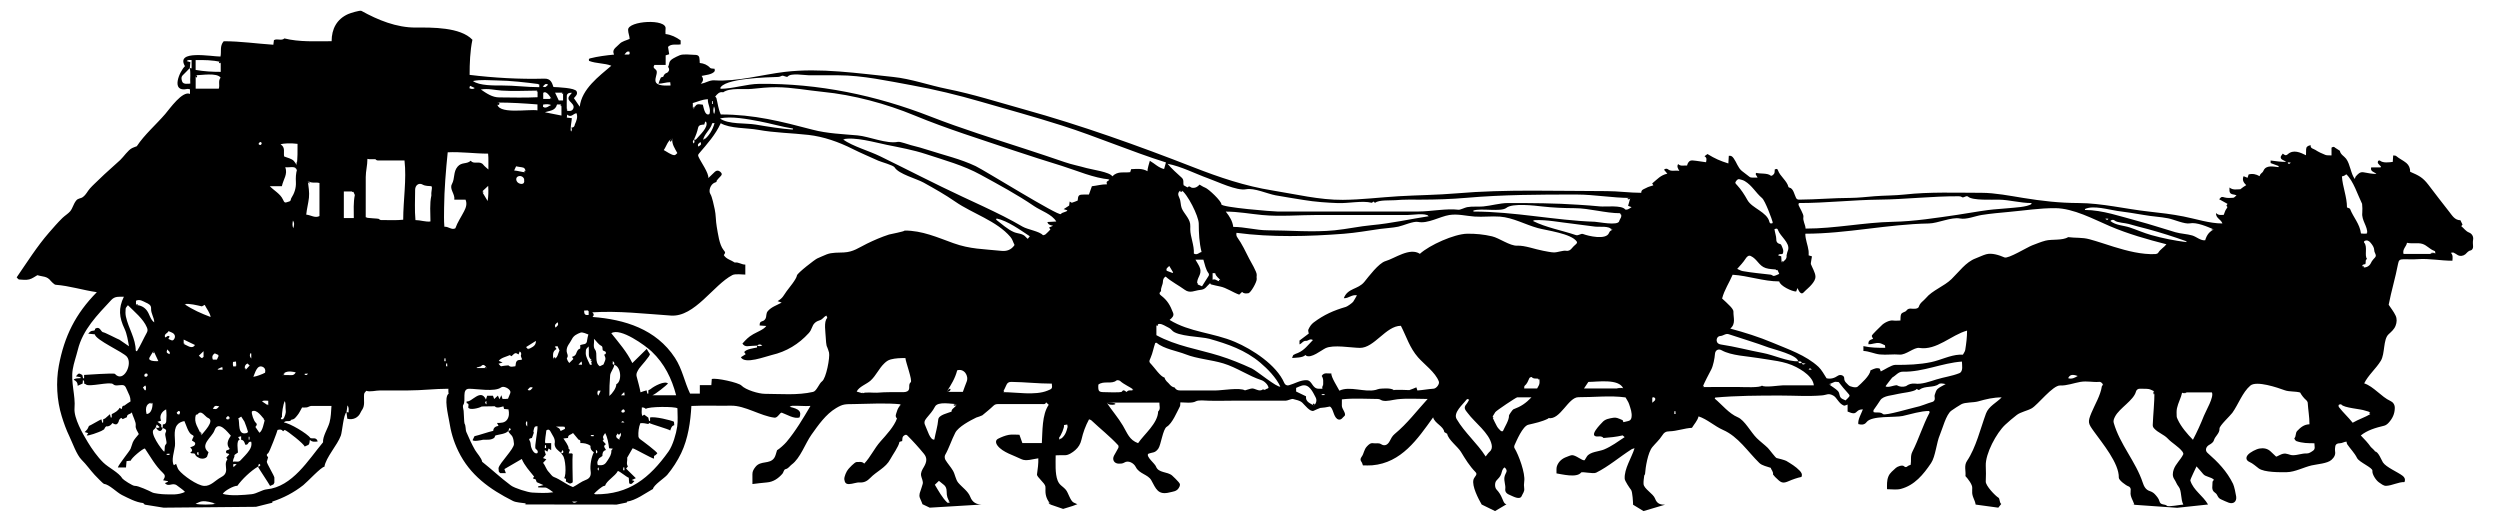 <?xml version="1.0" encoding="utf-8"?>
<!-- Generator: Adobe Illustrator 19.1.0, SVG Export Plug-In . SVG Version: 6.00 Build 0)  -->
<svg version="1.1" id="Layer_1" xmlns="http://www.w3.org/2000/svg" xmlns:xlink="http://www.w3.org/1999/xlink" x="0px" y="0px"
	 viewBox="254 126 1467.5 309" style="enable-background:new 254 126 1467.5 309;" xml:space="preserve">
<style type="text/css">
	.st0{clip-path:url(#SVGID_2_);}
</style>
<g>
	<defs>
		<polygon id="SVGID_1_" points="350,424 404.25,423.5 427.488,417.678 551.084,421.111 563.138,422.123 
			616,422.183 677,409.667 780.734,414.954 799.752,424 830.29,422.165 
			853.339,416.219 878.061,424.73 883.673,423 905.444,414.696 1121.773,421.189 
			1131.608,426 1141.372,420.189 1211.326,421.487 1218.743,426 1239,420 1405.823,421.111 
			1427,424 1430.63,419.453 1472.333,416.667 1505.518,422.216 1531.999,424.078 
			1551.995,421.941 1575.667,422.667 1718.5,405 1718.5,128 257,128 257,409 		"/>
	</defs>
	<clipPath id="SVGID_2_">
		<use xlink:href="#SVGID_1_"  style="overflow:visible;"/>
	</clipPath>
	<path class="st0" d="M640.516,175.144c0.439-1.195,0.784-2.439,1.369-3.557
		c0.191-0.365,1.465-0.396,1.468-0.592c0.351-1.229,1.141-2.013,2.37-2.351
		c1.208-0.994,1.361-2.136,0.457-3.425c0.964-1.85,0.047-3.177,2.965-4.896
		c1.213-0.714,2.5-1.313,3.795-1.869c2.161-0.929,6.529-0.28,8.693-0.261
		c2.348,0.02,2.963,0.668,3.046,3.114c0.017,0.492,0.044,0.984,0.074,1.661
		c2.39,0.242,4.452,1.068,6.108,2.89c0.435,0.479,1.559,0.332,2.599,0.513
		c0.021,0.447,0.259,1.123,0.02,1.466c-1.38,1.984-5.591,2.244-7.619,2.715
		c0.923,1.336,1.409,2.793-0.528,4.589c2.989-0.31,4.952-2.184,8.08-1.977
		c13.28,0.881,28.199-3.41,41.296-4.967c20.81-2.473,43.061,0.868,63.526,2.968
		c10.622,1.09,21.204,4.935,31.692,7.035c15.183,3.039,30.026,7.798,45.123,11.995
		c33.607,9.342,66.916,21.268,99.413,33.951
		c15.462,6.035,30.307,11.059,46.61,13.682
		c13.371,2.152,27.473,5.582,41.164,5.485c10.839-0.077,21.95-1.482,32.826-2.123
		c11.081-0.654,22.882-0.736,33.932-1.688c29.015-2.5,58.908-1.316,88.299-1.311
		c6.325,0.001,13.431,0.993,20.111,0.993c-0.042-2.011,1.774-2.177,2.968-2.883
		c1.197-0.707,2.646-0.987,4.15-1.511c-0.17-0.271-0.398-0.634-0.698-1.111
		c3.068-2.489,4.907-4.852,8.899-5.733c-0.683-0.805-1.272-1.498-1.913-2.253
		c0.575-0.843,1.739-0.753,2.172-0.397c2.041,1.674,4.289,0.491,6.805,1.028
		c-0.883-1.465-1.597-2.598-0.731-4.004c1.5,1.448,3.35,0.699,5.251,0.865
		c0.144-0.436,0.23-0.9,0.44-1.298c0.564-1.067,1.327-1.822,2.692-1.714
		c2.848,0.225,5.243,0.731,8.012,1.067c0.232-1.356,0.711-2.538-0.907-3.537
		c0.66-0.485,1.167-0.859,1.742-1.281c4.607,2.803,7.346,3.983,12.257,5.536
		c0.088-1.486,0.178-3.003,0.266-4.5c1.594-0.134,2.09,0.429,2.899,1.551
		c1.703,2.363,2.42,5.372,4.715,7.308c1.449,1.223,3.052,2.248,4.512,3.48
		c0.944,0.797,2.946,0.34,4.759,0.465c-0.396-1.186-1.682-1.862-0.746-2.772
		c2.398,0.663,6.488-0.029,8.447,1.605c0.571,0.476,2.045-0.71,2.25-1.729
		c0.113-0.563,0.081-1.155,0.121-1.859c0.776-0.3,1.477-0.762,1.916,0.512
		c1.182,3.434,5.317,6.138,6.145,9.764c0.037,0.163,0.376,0.327,0.597,0.366
		c2.303,0.409,2.908,4.245,3.867,6.067c0.387,0.735,1.01,0.985,1.84,0.979
		c10.253-0.076,19.854-0.981,30.16-1.015c4.354-0.014,9.656-0.637,14.208-0.994
		c5.463-0.428,11.855-0.366,17.509-0.99c14.728-1.626,30.209-1.013,45.264-1.005
		c7.64,0.004,16.695,1.769,24.359,3.005c11.063,1.784,21.071,2.958,32.59,2.997
		c13.489,0.046,27.683,3.529,41.066,4.994c7.079,0.775,13.557,1.535,20.475,2.893
		c7.286,1.431,15.26,4.106,22.791,4.106c-0.761-2.458-3.932-3.01-3.755-6.136
		c1.458,1.474,2.945,1.124,4.547,1.071c0.489-1.163,0.803-2.547,1.588-3.57
		c0.614-0.801,0.777-1.13-0.045-1.729c-0.04-0.029,0.424-0.748,0.655-1.144
		c-1.609-0.896-3.22-1.793-4.883-2.719c1.552-1.716,1.492-1.481,3.354-1.013
		c1.57,0.395,3.308,0.278,4.952,0.145c0.58-0.047,1.102-0.811,1.883-1.432
		c-1.493-0.68-3.312-0.271-3.959-1.816c-0.291-0.696-0.126-1.583-0.188-2.757
		c2.182,1.714,4.334,0.989,6.391,1.006c1.083-0.892,2.231-1.693,3.444-2.404
		c-1.38-1.32-2.583-2.925-1.553-5.255c0.677,0.275,1.417,0.575,2.337,0.949
		c0.264-0.827,0.452-1.418,0.626-1.964c2.28-0.639,4.363-0.176,6.433,1.008
		c0.665-2.144,1.534-1.479,2.305-3.256c1.511-3.486,5.939-2.333,8.766-2.048
		c0.048-0.212,0.096-0.425,0.144-0.637c-1.506-0.56-3.013-1.119-4.732-1.758
		c0-0.255,0-0.777,0-1.496c3.004,0.393,6.113,0.824,9.133,0.824
		c-1.365-1.142-3.202-1.182-3.22-2.776c-0.007-0.659,0.748-1.327,1.223-2.099
		c0.999,0.751,1.693,1.474,2.963,0.338c3.284-2.938,7.439-0.98,10.657,0.628
		c0.026-1.265,0.022-2.374,0.078-3.481c0.071-1.413,0.713-2.021,2.665-2.458
		c-0.26,2.022,1.642,2.066,2.715,2.775c1.825,1.204,3.855,2.153,5.9,2.948
		c1.014,0.394,2.253,0.208,3.633,0.301c0-1.698,0-3.164,0-4.54
		c0.901-0.601,1.446-0.684,2.122,0.041c0.054,0.057,2.772,1.809,2.769,1.788
		c0.378,2.241,2.492,3.095,3.688,4.676c2.42,3.2,2.771,9.011,5.104,11.884
		c0.202-0.534,0.27-1.192,0.629-1.579c1.206-1.299,2.329-2.741,4.512-2.349
		c2.511,0.451,4.992,0.969,7.551,0.969c-1.405-1.336-3.721-1.311-3.097-3.869
		c1.819,0,3.674,0,5.53,0c0.076-0.169,0.152-0.338,0.227-0.507
		c-0.585-0.601-1.257-1.144-1.718-1.828c-0.223-0.331-0.184-0.989-0.006-1.383
		c0.101-0.223,0.902-0.422,1.084-0.269c1.891,1.581,5.312,1.04,7.553,0.777
		c0.077-1.172,0.152-2.301,0.25-3.788c0.635,0.103,1.357,0.005,1.723,0.321
		c1.85,1.593,4.156,2.561,6.033,4.129c1.477,1.233,2.274,3.064,2.204,5.127
		c5.097,2.222,7.277,3.195,10.665,7.577c4.129,5.341,8.13,10.745,12.336,15.988
		c1.703,2.122,3.127,4.841,6.509,4.895c0.39,0.811,0.791,1.645,1.228,2.554
		c-0.183,0.225-0.432,0.531-0.74,0.91c1.585,1.223,2.545,2.962,4.631,3.768
		c1.363,0.527,2.695,2.06,2.328,4.178c-0.224,1.295-0.12,2.665-0.02,3.991
		c0.09,1.196-0.662,2.179-1.437,2.315c-1.512,0.265-2.125,1.446-3.094,2.247
		c-1.241,1.025-3.081,1.293-4.479,0.478c-0.812-0.473-1.573-1.051-2.426-1.429
		c-0.379-0.169-0.925,0.038-1.591,0.089c1.368,1.457,0.996,2.987,0.893,4.65
		c-6.478,0.052-13.701-1.38-19.957-0.923c-2.901,0.212-5.829,0.053-8.745,0.07
		c-2.263,0.013-2.8,0.552-3.215,2.754c-1.51,8.021-3.962,15.967-5.488,23.958
		c1.25,1.907,2.971,4.015,4.087,6.404c0.841,1.802,0.748,3.909-0.051,5.942
		c-0.844,2.146-2.522,3.517-4.095,4.981c-3.258,3.031-2.02,11.4-4.569,15.577
		c-2.831,4.639-7.407,8.434-9.744,13.228c5.569,1.83,10.017,7.894,15.414,10.355
		c1.372,0.626,2.577,1.949,2.555,4.089c-0.035,3.541-1.438,6.335-3.73,8.791
		c-0.675,0.723-1.609,1.418-2.54,1.639c-4.978,1.179-9.836,2.607-13.684,5.707
		c2.208,2.267,4.091,4.247,5.913,6.809c-0.004-0.005,2.857,2.555,2.338,2.584
		c1.974-0.11,3.947,5.226,4.727,6.416c1.903,2.901,8.752,5.68,11.621,7.92
		c1.139,0.889,1.667,2.019,1.041,3.646c-3.54-0.134-7.229,2.08-10.824,2.203
		c-1.498,0.051-3.01-1.251-4.175-2.045c-1.681-1.145-4.111-4.767-3.831-6.802
		c0.251-1.828-7.78-4.976-9.031-7.522c-1.434-2.919-3.965-5.412-5.788-8.093
		c-0.252-0.371-0.24-0.922-0.374-1.494c-1.574,0.088-2.32,0.908-3.932,0.96
		c-2.011,0.064-2.753,0.846-2.809,2.878c-0.016,0.583-0.095,1.184,0.013,1.747
		c0.42,2.197-0.612,3.741-2.127,5.133c-2.302,2.116-8.457,2.521-11.58,3.229
		c-4.552,1.032-9.829,3.902-14.607,3.985c-3.832,0.066-13.274,0.185-16.512-2.231
		c-1.731-1.292-3.418-2.892-5.415-3.77c-2.009-0.883-2.341-2.595-0.886-4.24
		c1.28-1.449,4.768-3.301,6.772-3.637c2.395-0.402,4.645-0.055,6.506,1.683
		c1.07,0.999,2.129,2.008,3.217,3.035c0.111-0.012,0.284,0.01,0.421-0.051
		c1.205-0.533,2.358-1.268,3.616-1.573c2.321-0.561,3.678,0.822,5.888,0.826
		c2.774,0.005,5.248-1.128,7.887-1.016c1.552,0.065,2.713-0.845,3.879-1.626
		c1.575-1.055,0.782-2.655,0.815-4.381c-3.73,0-7.035-0.023-10.61-1.266
		c-0.547-0.19-1.274-1.531-1.191-1.613c1.223-1.214,0.493-3.095,1.725-4.376
		c1.951-2.028,3.93-3.789,7.176-3.883c0-4.315-0.762-8.316-1.027-12.623
		c-0.03-0.489-0.401-1.015-0.743-1.413c-1.521-1.313-2.758-2.852-3.713-4.615
		c-2.857-0.804-6.387-0.358-9.018-1.316c-4.127-1.504-16.602-5.812-20.209-2.741
		c-4.633,3.945-7.073,11.119-10.584,16.004c-1.17,1.629-7.601,7.582-7.514,9.203
		c0.16,2.917-2.651,4.425-3.334,7.011c-0.274,1.037-1.631,1.979-2.711,2.57
		c-1.921,1.051-2.601,3.305-1.018,4.694c6.137,5.385,11.4,10.78,15.024,18.211
		c0.699,1.434,1.586,5.774,1.815,7.372c0.425,2.956-1.515,4.62-4.317,3.687
		c-1.477-0.492-2.861-1.255-4.303-1.857c-2.687-1.122-1.893-2.775-3.776-4.013
		c-2.491-1.638-1.367-4.137-1.474-6.32c-0.018-0.374,0.484-0.773,0.833-1.29
		c-1.645-1.729-4.963-1.658-6.313-3.357c-1.164-1.465-2.451-2.831-3.918-4.498
		c-0.32,0.844-3.833,7.708-3.626,8.356c1.871,5.826,7.297,8.667,10.422,14.074
		c18.903,0,36.613,1.115,55.595,0.974c1.219-0.494,2.482-0.695,3.789-0.603
		c0.681,0.115,1.331,0.595,1.996,0.6c5.374,0.047,16.237,1.93,21.135-1.001
		c0.551-0.329,6.463,0.025,7.344,0.049c1.427,0.039,2.902-0.381,4.222,0.809
		c0.611,0.55,7.9-0.678,9.241-0.523c0.168,0.019,0.273,0.577,0.408,0.884
		c0.103-0.227,0.205-0.453,0.308-0.679c8.932-1.688,19.074-0.511,28.14-0.511
		c10.39,0,20.779,0,31.169,0c0,1.36,0,2.488,0,3.811
		c-482.495,0-965.027,0-1447.465,0c0.297-1.155,0.59-2.297,0.979-3.811
		c-1.339,0,6.698-0.412,6.368-0.759c2.736,2.878,15.333,0.689,18.961,0.742
		c3.393,0.049,6.938-1.131,10.408-0.903c11.782,0.774,24.119,0.921,36.211,0.921
		c-0.619-0.577-0.802-0.901-1.017-0.924c-4.237-0.448-8.567-2.844-12.321-4.682
		c-3.036-1.487-7.491-6.272-10.636-6.57c-0.405-0.038-4.897-4.699-5.422-5.267
		c-2.65-2.866-4.828-6.068-7.619-8.826c-2.97-2.935-5.409-10.043-7.191-13.759
		c-1.907-3.976-3.214-7.626-4.526-11.873c-2.868-9.286-3.461-20.097-1.7-29.569
		c3.223-17.336,9.812-30.555,22.317-43.216c-8.153-1.166-15.979-3.728-24.231-4.354
		c-0.35-0.027-0.716-0.318-1.007-0.566c-0.62-0.527-1.283-1.039-1.774-1.676
		c-2.295-2.969-4.666-2.365-7.88-3.389c-1.317,0.714-2.949,2.019-4.793,2.481
		c-1.879,0.471-3.972,0.197-5.957,0.057c-0.495-0.035-0.938-0.809-1.411-1.249
		c5.831-8.465,12.015-18.292,19.005-26.28c2.613-2.986,4.902-5.681,7.85-8.581
		c1.263-1.242,3.566-2.701,4.55-3.918c1.526-1.888,1.85-4.168,3.465-6.234
		c1.266-1.62,2.654-1.085,4.063-2.192c2.027-1.593,2.499-3.21,4.082-4.986
		c1.716-1.925,3.566-3.532,5.435-5.38c3.869-3.825,8.268-7.523,12.287-11.273
		c2.117-1.976,4.583-5.859,7.053-7.063c0.838-0.409,1.738-0.688,2.721-1.069
		c4.497-6.823,11.326-12.678,16.681-18.905c2.614-3.039,10.129-13.858,14.543-11.796
		c0-0.978,0-1.766,0-2.717c-0.551-0.076-1.132-0.31-1.637-0.199
		c-9.913,2.169-4.542-10.33-1.309-13.37c-5.76-9.794,15.477-5.657,20.848-5.657
		c0.677-2.984-0.597-6.141,1.893-8.99c9.887,0,19.33,1.412,29.137,2.056
		c0.132-1.02,0.235-1.818,0.349-2.702c1.934-1.131,4.453,0.602,6.146-1.012
		c8.73,2.221,18.665,1.64,27.714,1.64c0-7.189,3.008-12.962,9.709-15.938
		c1.084-0.481,6.893-2.36,7.805-1.853c9.654,5.368,20.6,9.833,31.797,9.774
		c9.561-0.05,26.238-0.311,33.337,7.165c-1.378,6.479-1.646,13.995-1.646,20.611
		c14.25,1.753,29.44,2.618,43.835,2.215c3.688-0.103,4.49,2.235,5.375,4.912
		c2.489,0.131,12.594,0.467,13.586,2.507c0.836,1.72-0.555,2.866-1.586,4.016
		c1.075,1.579,2.082,3.056,3.437,5.046c1.191-10.471,11.288-17.834,18.546-24.066
		c-3.984-1.571-8.823-1.186-13.059-2.824c-0.111-0.466-0.485-1.218,0.637-1.505
		c4.43-1.133,9.513-1.773,14.016-2.197c-1.457-3.053,1.173-4.091,3.194-6.267
		c1.495-1.61,3.989-2.03,5.956-2.953c-0.086-1.954-0.861-3.256-0.906-5.319
		c-0.115-5.33,22.922-6.733,21.994-0.598c-0.146,0.964-0.029,1.969-0.029,3.067
		c3.379,0.396,6.169,1.797,8.886,3.736c0,0.614,0,1.415,0,2.327
		c-2.591,0.476-5.41-0.579-7.417,1.474c0.219,1.36,0.451,2.806,0.694,4.319
		c-0.789,0.251-1.316,0.418-2.077,0.659c0,1.725,0,3.525,0,5.633
		c-2.425,0-4.626,0-6.599,0c-1.511,2.217,1.214,2.128,1.376,3.892
		c0.159,1.723-0.963,3.511-0.766,5.429c0.351,3.413,6.96,2.728,8.876,2.728
		c-0.087-0.793-0.144-1.321-0.21-1.917
		C644.998,174.255,643.011,175.07,640.516,175.144
		C640.954,173.949,642.173,175.095,640.516,175.144z M1311.581,339.081
		c0.694,1.111,0.694,1.111,2.369,0.375c-1.084-0.141-1.758-0.228-2.432-0.316
		c0.331-1.176-1.417-0.972-1.999-1.001c-0.282-3.75-14.601-7.133-17.298-8.138
		c-7.739-2.884-15.624-5.175-23.449-7.814c-1.83-0.617-3.189,0.953-4.893,1.042
		c-1.436,0.075-2.283,1.269-2.197,2.702c0.077,1.284,1.002,2.066,2.399,2.272
		c8.479,1.248,16.536,3.477,24.747,4.994c6.217,1.148,14.731,5.156,20.752,4.883
		C1309.724,339.456,1310.68,339.212,1311.581,339.081
		C1312.274,340.192,1310.68,339.212,1311.581,339.081z M608.558,334.133
		c1.299,0.125,1.645-1.876,0.028-2.053c-0.253-0.159-0.506-0.318-0.76-0.478
		c-0.38-0.853,0.258-2.04-0.933-2.641c-1.793-0.906-2.786-2.782-4.26-4.074
		c0.395,2.536-0.738,4.551,0.711,6.426c1.692,2.188-0.65,7.408,2.75,9.678
		c0.977-0.471,1.742-0.84,2.153-1.038c1.336-3.324,1.588-3.092,0.377-5.884
		L608.558,334.133z M593.618,331.046c0.342-0.189,0.927-0.328,0.977-0.575
		c0.12-0.595-0.012-1.24-0.042-1.865c0.46-0.137,0.911-0.347,1.38-0.398
		c2.06-0.223,2.6-0.839,2.771-2.901c0.082-0.983,0.432-1.944,0.672-2.958
		c-0.908-0.361-3.483-1.521-4.54-1.121c-2.092,0.791-4.112,1.715-5.16,3.914
		c-1.185,2.485-3.22,3.963-3.053,7.054c0.072,1.34,1.337,2.691,0.095,4.078
		c0.222,1.049,0.71,1.983,1.466,2.802c0.838-0.835,1.622-1.616,2.395-2.386
		c-0.295-0.437-0.536-0.792-0.81-1.197
		C592.903,334.579,591.71,332.965,593.618,331.046
		C593.96,330.858,593.259,331.408,593.618,331.046z M547.206,403.297
		c-0.136-0.163-0.271-0.327-0.407-0.49c-0.058-0.673-0.115-1.345-0.173-2.018
		c0.523-2.993,9.382-11.449,9.066-14.294c-0.147-1.329-0.216-2.554-0.784-3.908
		c-0.633-1.511-2.241-2.14-2.543-3.702c0.966,0.019,2.312-0.864,0.65-1.636
		c-0.233,0.625-0.426,1.147-0.62,1.668c-1.473,1.869-5.47,2.059-7.585,2.694
		c-0.202,0.492-0.437,0.967-0.705,1.427c-2.183,1.462-4.174,0.987-6.566,1.093
		c-1.35,0.327-5.608,1.168-6.119,0.22c0.409-0.859,0.778-1.633,1.102-2.313
		c2.495-0.513,8.432-2.6,11.012-3.13c0.049-1.8,1.308-2.644,3.092-2.945
		c-0.325-0.618-0.556-1.057-0.885-1.682c2.339-0.026,4.531-0.02,5.891-1.892
		c1.314-1.808,1.308-3.913,0.832-6.087c-0.936-0.087-1.744-0.163-2.567-0.239
		c-0.173-0.643-0.319-1.184-0.415-1.539c-1.096,0.259-3.964,1.426-5.033-0.048
		c0.055,0.076-7.502,0.025-7.724,0.163c-1.467,0.917-7.306,2.358-7.88,0.514
		c0.044-0.975,0.74-2.195-0.944-2.524c0.01-0.345,0.021-0.69,0.031-1.034
		c2.789,0.855,8.245-7.93,11.31-1.055c0.338-1.039,0.523-1.605,0.731-2.244
		c1.188,0,2.326,0,3.398,0c0.255,0.685,0.467,1.253,0.716,1.923
		c0.809-0.739,1.455-1.328,2.184-1.993c0.308,0.707,0.567,1.3,0.924,2.119
		c0.41-0.88,0.682-1.463,1.102-2.365c0.303,0.98,0.484,1.563,0.683,2.208
		c1.08,0.057,2.154,0.01,3.223-0.143c0.494-1.194,0.912-2.121,1.257-3.076
		c0.133-0.367,0.223-0.831,0.119-1.188c-0.506-1.732-4.008-3.447-5.441-2.367
		c-3.699,2.788-14.471,0.76-18.724,0.786c-4.627,0.028-1.666,6.856-3.466,9.453
		c-0.523,0.755,0.047,2.299,0.207,3.48c0.166,1.225,0.247,6.971,0.504,7.402
		c0.916,1.539,0.47,3.596,1.117,5.109c1.503,3.514,3.14,7.109,5.027,10.426
		c1.075,1.889,3.991,4.911,4.223,6.995c5.987,4.726,10.748,9.352,16.867,13.885
		c2.208,1.636,9.945,4.05,12.516,4.179c4.015,0.201,8.4,0.469,12.376-0.165
		c-1.068-0.728-3.544-2.836-4.877-2.793c-1.341,0.043-2.687-0.043-4.031-0.074
		c-0.015-0.187-0.029-0.373-0.044-0.56c0.91-0.223,1.82-0.445,3.208-0.785
		c-1.656-0.718-2.802-1.215-3.949-1.712c-0.128-0.296-0.256-0.593-0.383-0.889
		c-0.021-1.252-1.404-0.743-1.882-1.478c0.24-0.291,0.486-0.591,0.728-0.885
		c-2.679-3.349-5.647-6.471-7.262-10.38c-1.166,0.808-9.161,5.214-10.207,5.939
		c0.221,0.613,0.497,1.381,0.862,2.395c-1.337,0-2.31,0-3.283,0
		C547.514,403.593,547.36,403.445,547.206,403.297
		C547.07,403.133,547.36,403.445,547.206,403.297z M638.747,393.209
		c-1.21,0.288-0.781,1.245-0.821,2.011c-1.235,0-11.682-6.08-12.585-6.08
		c-1.214,2.102-2.233,3.866-3.189,5.522c0.275,1.992-0.724,3.502,0.433,5.085
		c-0.291,0.362-0.538,0.669-1.065,1.325c1.032,0.877,4.61,4.672,5.718,5.613
		c-0.737,0.334-1.34,0.608-2.432,1.104c0.78,0.284,1.18,0.429,1.608,0.585
		c-1.097,1.037-1.606,2.382-3.071,1.343c-0.089-1.137-0.177-2.273-0.256-3.286
		c-1.308-0.364-4.975-3.595-6.388-3.988c-1.509,3.033-6.691,5.731-7.517,8.67
		c-0.01,0.037-0.154,0.054-0.235,0.053c-1.407-0.025-5.296,3.549-6.256,4.679
		c0.451,0.163,0.666,0.307,0.881,0.308c19.601,0.13,31.672-9.424,42.864-25.153
		c2.487-3.495,4.504-10.443,5.087-14.644c0.495-3.569,0.128-7.258,0.128-10.683
		c-1.43-1.145-17.117-1.073-18.524,0.35c-0.629-0.614-1.417-0.901-2.364-0.862
		c-0.039,1.889-0.337,3.409,0.256,5.015c0.511-0.362,0.881-0.624,1.103-0.781
		c0.885,0.635,1.65,1.185,2.416,1.735c0.151,0.647,0.302,1.294,0.453,1.942
		c0.198-0.012,0.397-0.023,0.595-0.035c0-0.65,0-1.3,0-1.95
		c2.48-0.813,12.564,1.624,14.036,2.481c0.056,0.675,0.113,1.349,0.169,2.024
		c-1.548,0.326-1.885,1.724-2.359,3.101c-0.849-0.771-11.572-3.786-12.236-4.388
		c-0.329,0.273-0.632,0.526-0.699,0.582c-1.365-0.336-3.343-0.664-4.636-0.459
		c-0.942,2.444-1.276,5.154-1.114,7.734c0.038,0.611,0.591,1.363,1.128,1.731
		c0.872,0.597,10.055,7.405,9.957,8.242
		C639.47,392.492,639.109,392.85,638.747,393.209
		C637.537,393.497,639.109,392.85,638.747,393.209z M589.348,200.867
		c1.226,0.104,1.927-0.517,2.101-1.863c0.946-2.112,1.829-4.238,0.964-6.548
		c-1.896,0.166-3.163,2.913-5.497,0.796c-0.068,0.644-0.123,1.158-0.188,1.775
		c1.007,0.117,1.881,0.219,2.948,0.343c0,1.363-1.276,6.99-0.412,7.853
		C589.866,202.325,589.714,201.603,589.348,200.867
		C589.764,200.804,589.714,201.603,589.348,200.867z M593.549,384.056l0.077,0.052
		c-1.089-1.311-2.178-2.623-3.277-3.947c-1.161,1.137-3.109,1.001-2.883,2.91
		c-0.976,0.114-1.763,0.205-2.747,0.32c0.522,0.914,3.263,4.332,3.023,5.894
		c-0.036,0.233,0.559,0.563,0.862,0.848l-0.053-0.076
		c-0.223,0.615-0.446,1.23-0.754,2.08c0.693,0,1.309,0,1.925,0
		c0.147,0.138,0.293,0.275,0.44,0.413c-0.297,2.307-0.002,13.785,0.035,16.081
		c-0.053,0.223-0.106,0.447-0.159,0.67c-0.307,0.138-0.613,0.276-0.919,0.414
		c-1.286,0.521-1.918-0.923-3.005-0.999c0.184-0.921,0.452-1.882-0.982-2.014
		c1.456-2.03,0.867-11.602-0.84-13.467c-0.366-0.4-0.622-0.899-0.924-1.347
		c0.386,0.007,1.046,0.138,1.108,0c0.247-0.55,0.432-1.223-0.459-1.637
		c-0.232,0.625-0.426,1.147-0.62,1.668c-1.832-1.618-3.71-2.587-3.863-5.32
		c0.789-3.025-1.348-5.098-2.497-7.471c-0.404-0.835-1.216-1.357-2.36-0.444
		c0,1.136-1.171,6.762-0.548,7.45c1.099,0,2.256,0,3.413,0c0,1.282,0,2.563,0,4.126
		c-0.684-0.436-1.092-0.695-1.534-0.976c-0.273,0.721-0.481,1.272-0.706,1.866
		c-0.532-0.367-0.891-0.615-1.25-0.863c-0.138,0.081-0.276,0.162-0.414,0.243
		c0.243,0.76,0.486,1.521,0.763,2.388c-0.451,0.532-1.041,1.229-1.654,1.954
		c0.742,0.284,1.305,0.5,1.959,0.75c-0.744,0.806-1.335,1.444-1.931,2.089
		c1.532,1.8,1.65,3.662,3.521,5.536c0.92,0.921,1.649,2.31,2.751,2.72
		c4.048,1.508,7.261,4.437,11.289,5.943c2.442-1.222,4.851-3.228,7.413-4.156
		c2.71-0.982,3.3-2.794,2.94-5.309c-0.46-3.216,0.435-8.207,1.894-10.974
		c-1.491-0.914-2.177-2.213-1.977-3.769c-1.882-1.426-3.956-1.622-6.073-1.65
		l0.096,0.092C594.692,385.226,594.909,384.234,593.549,384.056z M661.348,207.867
		c0.573,0.272,1.001,0.298,1.482-0.311c1.56-1.976,7.268-6.852,5.671-9.989
		c-0.046-0.091-0.252-0.101-0.534-0.203c-0.189,0.583-0.377,1.161-0.572,1.762
		c-1.432,0.065-3.237,0.082-3.613,1.868c-0.508,2.414-1.376,4.667-2.414,6.879
		c-0.517,0.675-1.112,1.344-0.104,2.352
		C661.866,209.325,661.714,208.603,661.348,207.867
		C661.92,208.139,661.714,208.603,661.348,207.867z M415.056,406.328
		c-0.046,1-0.046,2-0,3c-0.171,0.33-0.342,0.66-0.513,0.99
		c-0.687,0.319-1.374,0.638-1.995,0.926c-0.919-1.698-6.272-9.672-7.182-11.359
		c0.966,0.018,2.312-0.865,0.649-1.636c-0.233,0.626-0.426,1.147-0.62,1.668
		c-4.262,2.552-9.297,7.382-12.088,11.268c-1.854-0.216-7.734,2.934-8.525,4.739
		c4.643,1.336,12.123,0.657,16.94,0.171c2.908-0.294,6.217-2.604,8.755-2.845
		c15.227-1.447,24.607-17.455,33.152-27.624
		c-0.33-3.367,2.891-8.249,3.795-11.6c0.886-3.283,0.898-6.412,1.149-9.745
		c-4.056,0-7.963,0.005-11.865,0.006c-0.88,0-1.738,0.72-2.647,0.863
		c-1.035,0.163-2.116,0.038-2.744,0.038c-1.023,1.772-1.643,3.274-2.643,4.456
		c-0.952,1.126-1.792,2.616-3.596,2.687c-0.936,1.752-3.184,0.033-4.439,1.691
		c3.326,0.266,13.743,6.468,15.671,9.174c1.314,0.388,3.534-0.712,4.166,1.97
		c-1.622,0.102-3.154,0.472-4.59-0.969c-0.112,0.812-0.189,1.369-0.266,1.925
		c-0.171,0.329-0.343,0.658-0.514,0.988c-0.705,0.314-1.409,0.628-2.271,1.013
		c-0.228-1.394-9.953-9.11-11.714-9.76c-0.278,0.225-0.584,0.473-0.978,0.792
		c-0.858-1.279-2.024-1.079-3.215-0.779c-0.067,0.689-4.761,13.175-5.532,13.67
		c-1.602,1.03-0.288,1.918-0.021,2.385c-0.332,1.142-0.546,1.878-0.759,2.615
		C410.572,398.044,415.011,405.326,415.056,406.328
		C415.045,406.672,415.045,405.672,415.056,406.328z M349.585,375.087
		c1.27,0.169,1.932-0.876,1.994-1.667c0.184-2.324,0.249-4.687-0.051-7.124
		c-2.797,1.336-4.095,4.041-2.969,6.645c-0.587,0.175-1.171,0.35-2.156,0.644
		c0.918,0.665,1.526,1.105,2.134,1.545c0.423,0.627-0.419,1.886,1.005,2.013
		c-1.097,3.187-2.836,1.725-4.175-0.271c0.747,0.347,1.482,0.543,2.344-0.162
		c-0.613-0.552-1.104-0.995-1.683-1.517c-0.256,0.687-0.447,1.198-0.637,1.709
		c-0.309,0.379-0.544,0.885-0.94,1.114c-3.023,1.748,4.378,11.904,5.944,13.16
		c0.636-1.588-0.216-3.301,1.153-4.567c0.791-0.731-0.972-5.234-0.486-6.25
		c0.854-1.783,0.626-2.328-1.578-3.157
		C349.517,376.497,349.551,375.792,349.585,375.087
		C350.855,375.256,349.551,375.792,349.585,375.087z M365.418,165.941
		c-1.355,1.392-2.67,2.826-4.076,4.163c-1.191,1.132-0.806,2.527-0.445,3.669
		c0.612,1.935,3.426,1.369,4.806,1.295c-0.228-3.122,0.369-6.149-0.329-9.166
		c0.313,0.07,0.626,0.14,1.102,0.247c0-1.691,0-3.274,0-4.907
		c-1.044,0.034-1.956-0.337-2.873,0.618c0.793,0.236,1.369,0.407,2.135,0.635
		C365.626,163.688,365.522,164.815,365.418,165.941
		C364.063,167.333,365.522,164.815,365.418,165.941z M609.715,390.14
		c-1.965,0.534-2.151,2.112-2.1,3.51c-0.795,0.558-1.396,0.979-1.996,1.401
		c-0.172,0.337-0.345,0.674-0.517,1.01c-0.651,0.978-0.521,1.97-0.193,2.953
		c3.473,0.354,4.278-0.385,5.891-2.986c1.085-1.749,2.159-3.289,2.059-5.429
		c-0.016-0.334,0.486-0.693,0.894-1.233c-0.929-0.096-1.574-0.164-2.22-0.231
		c-0.37-3.026-0.88-6.247-2.306-8.945c-0.534,0.952-1.301,1.709-1.263,2.423
		c0.039,0.728,0.938,1.414-0.213,2.052c0.647,0.708,1.227,1.343,1.919,2.099
		C607.627,387.94,609.248,389.008,609.715,390.14
		C607.75,390.673,609.248,389.008,609.715,390.14z M614.53,340.153
		c0.089-0.666,0.459-1.411-0.928-2.169c0.435,1.016-0.682,2.015,0.993,2.106
		c-0.214,2.163-2.27,4.264-2.443,6.24c-0.358,4.071-0.452,8.003-0.452,12.097
		c1.639-1.314,4.177-4.75,4.053-6.865
		C619.275,349.854,618.588,341.154,614.53,340.153
		C614.619,339.487,616.16,340.555,614.53,340.153z M391.617,393.043
		c-0.01,0.346-0.02,0.692-0.03,1.038c-0.491,0.924-0.793,1.908-0.904,2.954
		c1.739-0.406,3.276,0.541,4.501-0.815c1.754-1.941,3.679-3.669,5.173-5.924
		c1.126-1.701,1.481-3.084,1.145-4.97c-2.322-0.389-1.27,2.076-3.578,1.699
		c-0.325-1.309-0.733-2.642-2.388-2.903c0-0.616,0-1.231,0-2.054
		c-0.785,0.212-1.281,0.345-1.754,0.473c0.376,0.643,0.655,1.12,0.934,1.597
		c-2.143,0.185-1.036,6.215-1.036,7.48
		C392.845,392.196,392.231,392.62,391.617,393.043
		C391.607,393.389,392.231,392.62,391.617,393.043z M634.585,355.087
		c0.461-0.24,0.994-0.399,1.372-0.733c1.763-1.561,8.328-5.114,10.153-3.21
		c-0.887,1.041-7.434,6.364-9.164,6.883c4.511,0,9.023,0,13.946,0
		c-2.577-9.842-6.847-18.572-14.356-25.699
		c-3.627-3.442-18.42-14.231-23.703-10.72c4.494,5.661,9.197,10.994,12.344,17.519
		c0.7-0.628,7.604-7.559,8.451-8.318c0.633,1.054,1.155,2.078,1.827,2.991
		c0.584,0.794-5.761,7.637-6.286,8.503c-0.849,1.401-1.937,2.869-1.462,4.697
		c0.808,3.11,1.68,6.08,2.276,9.296c1.165-0.448,2.35-0.837,3.555-1.165
		c0.151,0.648,0.302,1.296,0.454,1.944c0.198-0.012,0.396-0.023,0.594-0.035
		C634.585,356.388,634.585,355.738,634.585,355.087
		C635.046,354.847,634.585,355.738,634.585,355.087z M375.568,394.096
		c-1.026,1.097-2.36,1.305-3.712,1.046c-0.796-0.152-1.517-0.692-2.272-1.058
		c-0.29-0.312-0.581-0.624-0.872-0.936c-0.343-1.824-2.093-0.384-3.026-1.493
		c1.569-0.819,1.231-1.915-0.046-3.07c1.362-0.589,3.106-0.71,2.928-2.503
		c-0.05-0.503-1.102-0.907-1.906-1.517c0.124-0.333,0.248-0.863,0.504-1.32
		c0.743-1.329,0.726-1.404-0.602-2.082c-2.077-1.061-3.369-5.982-4.33-7.991
		c-1.786,0.307-3.352,1.061-4.33,2.397c-2.362,3.229-0.84,8.578-1.21,12.22
		c-0.264,2.599-2.41,8.876-0.601,11.289c0.411-0.255,0.833-0.516,1.275-0.79
		c0.535,1.301,0.818,2.63,1.564,3.603c2.428,3.165,10.835,9.12,14.883,9.344
		c3.929,0.218,6.601-3.316,9.763-4.995c1.921-1.02,3.196-2.168,3.166-4.61
		c-0.024-1.964-0.786-4.11,0.728-5.945c0.086-0.104-0.439-0.711-0.647-1.034
		c0.647-0.719,1.218-1.354,1.762-1.958c-0.509-0.842-1.855-0.096-1.908-1.414
		c-0.061-1.493,1.457-0.762,2.137-1.805c-2.275-2.665-0.965-5.27,0.687-7.732
		c-1.539-1.578-7.329-9.624-9.637-3.015c-1.365,3.91-8.882,8.34-3.47,12.736
		c-0.356,1.077-0.624,1.885-0.891,2.694L375.568,394.096z M315.105,378.037
		c-0.535,0.313-1.06,0.644-1.607,0.935c-0.891,0.474-8.481,3.404-8.549,2.464
		c0.246-0.347,0.501-0.705,0.853-1.202c-0.756-0.222-1.332-0.39-2.091-0.612
		c0.62-0.651,1.175-1.109,1.567-1.679c0.388-0.565,0.61-1.243,0.922-1.908
		c0.471-0.05,6.85-3.852,7.337-3.904c0.149,0.652,0.298,1.304,0.447,1.957
		c0.183-0.01,0.367-0.021,0.55-0.031c0.017-0.656,0.034-1.313,0.052-1.969
		c0.393-0.165,0.85-0.252,1.167-0.51c0.957-0.78,1.86-1.626,2.785-2.446
		c0.151,0.647,0.302,1.294,0.454,1.942c0.198-0.012,0.397-0.023,0.595-0.035
		c0-0.65,0-1.3,0-1.95c1.819-0.911,3.647-1.812,4.633-3.713
		c0.379,0.253,0.751,0.502,1.191,0.795c0.374-0.921,0.123-2.087,1.539-2.047
		c1.174-0.901,2.398-1.731,3.67-2.49c-0.061-3.147-0.805-3.663-1.935-6.396
		c-1.366-3.304-1.666-3.424-5.034-3.096c-1.063,0.104-2.197,0.362-3.25-0.638
		c-1.808-1.717-14.323,1.913-16.014,0.118c-0.25-0.266-0.701-0.343-1.061-0.506
		c0.126-0.654,0.349-1.333-0.642-2.12c-0.079,0.946-0.129,1.541-0.178,2.136
		c-0.858,0.39-1.715,0.781-2.911,1.325c0.033-2.067-1.038-2.931-2.393-3.558
		l0.057,0.07c0.522-1.095,3.267-0.913,4.073-1.004
		c-0.013-0.176-0.025-0.353-0.038-0.529c-0.888-0.163-1.775-0.325-2.739-0.502
		c1.674-2.028,1.674-2.028,3.771-0.811c0.151,0.647,0.302,1.294,0.453,1.942
		c0.198-0.012,0.397-0.023,0.595-0.035c0-0.65,0-1.301,0-1.951
		c0.42,0.032,17.492-1.275,18.087-0.607c4.966,5.585,10.638-5.754,7.035-10.084
		c-2.328-2.798-18.293-9.743-18.847-13.14c-1.329-0.129-2.493-0.242-3.88-0.376
		c1.478-1.545,1.474-1.583,3.055-1.759c0.719-0.08,1.102-0.285,0.901-1.066
		c0.358-0.178,0.715-0.357,1.073-0.535c2.028-0.392,2.291,1.918,3.636,2.513
		c0.383-0.335,9.496,4.495,9.642,4.367c1.862,1.278,3.594,2.467,5.64,3.872
		c-0.562-3.143-1.203-7.281-2.547-10.114c-3.281-6.914-3.765-12.13-0.458-18.959
		c-2.843,0-5.268-0.385-7.368,1.877c-8.255,8.889-16.745,17.354-19.682,29.35
		c-0.878,3.587-2.375,7.749-2.962,11.379c-1.236,7.643,1.687,15.351,1.045,22.797
		c-0.504,5.843,4.881,15.137,7.8,19.972c2.387,3.955,5.669,8.607,9.054,11.919
		c3.217,3.148,9.035,5.724,11.337,9.492c0.33,0.54,6.004,4.41,7.309,4.234
		c1.595-0.215,8.467,2.932,10.109,3.83c1.124,0.615,5.727,1.076,7.105,1.101
		c4.041,0.075,8.151,0.544,12.13-1.39c-1.319-1.515-2.977-2.37-4.539-3.672
		c-2.754-2.295-4.94,1.155-7.244-1.511c0.612-0.265,1.195-0.518,1.779-0.771
		c-0.023-0.124-0.045-0.248-0.068-0.372c-0.895-0.162-1.789-0.323-2.747-0.497
		c1.414-2.227,1.195-3.097-0.191-4.397c-4.379-4.108-7.196-9.349-10.527-14.277
		c-1.092-0.129-8.207,5.787-8.247,7.124c-0.815,0.095-1.619,0.189-2.523,0.295
		c-0.112,1.309-0.215,2.508-0.32,3.723l-4.799,0
		c0.507-1.796,6.836-9.473,7.479-10.946c0.536-1.227,0.815-2.611,1.301-3.785
		c0.756-1.83,2.352-3.312,3.533-4.863c-0.736-1.686-2.095-3.077-1.806-5.092
		c0.293-2.044-1.878-5.515-2.261-7.667c-0.93,1.284-2.98,0.841-2.884,2.824
		c-0.817,0.422-1.652,0.809-2.504,1.159c-0.282-0.256-0.556-0.505-0.818-0.742
		c-0.909,0.482-1.427,1.218-1.554,2.208c-0.806,1.861-1.736,2.09-3.642,0.814
		c-0.845,1.251-1.93,2.127-3.6,1.961c-0.234-0.023-0.522,0.509-0.785,0.783
		C315.448,377.379,315.276,377.708,315.105,378.037
		C314.57,378.35,315.276,377.708,315.105,378.037z M457.415,367.939
		c-1.766,1.117-2.547,11.565-3.331,13.727c-2.043,5.632-8.781,12.801-9.661,18.331
		c-1.733-0.093-10.061,8.944-12.404,10.79c-5.5,4.335-11.536,7.479-18.218,9.671
		c0.028,0.21,0.057,0.419,0.085,0.629c3.228,0.118,6.131,0.097,9.305,0.2
		c1.084,0.035,8.981-0.109,9.243,0.229c0.722,0.931,1.656,0.66,2.52,0.661
		c17.497,0.017,34.995,0.016,52.493,0.001c0.786-0.001,3.402-1.42,4.007-0.645
		c0.656,0.842,1.486,0.646,2.277,0.646c11.829,0.006,23.659,0.009,35.488,0.008
		c10.758-0.001,22.654,1.383,33.281-0.232c0.002-0.165,0.004-0.331,0.006-0.496
		c-2.142-0.329-5.572-0.473-7.401-1.396
		c-13.665-6.898-25.205-15.108-32.054-29.189
		c-2.961-6.089-4.417-11.499-5.439-18.001c-0.443-2.819-3.239-13.825-0.188-15.87
		c-0.289,0.193-0.249-2.827-0.226-2.803c-8.146,0-15.344,0.976-23.502,0.986
		c-5.53,0.006-11.062,0.059-16.591,0.014c-2.497-0.02-5.997,1.028-8.04,0.194
		c-1.375,1.403-1.329,1.405-1.401,3.141c-0.11,2.655,0.577,5.418-1.006,7.89
		c-0.341,0.532-0.71,1.061-0.957,1.638c-1.332,3.121-4.462,4.629-7.836,3.739
		c-0.167-1.302-0.334-2.604-0.495-3.901c0.359,0.054,0.718,0.109,1.246,0.189
		c-0.062-1.399,0.453-2.625-0.656-4.13
		C457.739,365.59,457.577,366.764,457.415,367.939
		C456.449,368.55,457.577,366.764,457.415,367.939z M698.359,328.878
		c-1.807,0.103-3.623,0.135-5.42,0.333c-1.382,0.152-2.336-0.366-3.146-1.527
		c2.177-2.384,3.341-3.766,6.359-5.509c2.124-1.226,6.395-2.845,7.647-4.832
		c-1.514-0.11-2.713-0.197-3.897-0.282c-0.072-3.435,2.079-1.565,3.403-3.931
		c0.847-1.513,0.149-3.068,1.433-4.546c2.102-2.42,5.097-3.34,8.101-4.95
		c-0.862-0.309-1.455-0.522-2.388-0.857c3.141-1.905,3.333-3.101,5.272-5.802
		c1.327-1.849,5.788-7.055,6.087-9.282c0.185-1.379,10.644-9.448,11.884-9.973
		c1.872-0.794,3.705-1.683,5.599-2.418c3.071-1.191,6.848-0.949,10.133-1.124
		c5.545-0.295,8.556-2.738,13.462-5.146c4.138-2.032,8.571-3.941,12.966-5.36
		c0.709-0.229,8.973-1.747,9.178-2.325c10.207-0.053,19.2,4.005,28.618,7.396
		c9.885,3.558,17.724,3.417,28.075,4.509c3.259,0.344,5.748-0.588,7.661-3.187
		c0.085-0.116,0.081-0.298,0.102-0.386c-0.946-1.747-1.052-3.035-2.355-4.574
		c-7.971-9.413-22.477-13.857-32.296-20.669
		c-6.023-4.178-12.291-7.692-18.677-11.247c-4.084-2.273-14.679-5.03-16.978-8.887
		c-0.804-1.349-7.847-3.163-9.649-3.986c-5.014-2.293-10.157-4.429-15.08-6.903
		c-8.079-4.061-16.957-7.2-25.82-8.212c-9.898-1.13-19.884-1.212-29.719-3.014
		c-6.162-1.129-16.578-0.707-21.841-3.858c-3.161,6.892-7.862,12.035-12.738,17.767
		c-0.673,0.791-0.644,1.161-0.239,2.08c1.238,2.809,6.033,9.373,5.7,12.349
		c1.569-1.513,2.701-2.645,3.879-3.727c0.924-0.848,2.103-0.833,3.016-0.044
		c0.882,0.762,1.474,1.439,0.374,2.617c-0.058,0.062-2.344,2.453-2.335,2.596
		c0.059,1.031-0.662,1.021-1.378,1.328c-2.248,0.966-3.645,4.678-2.347,6.635
		c1.02,1.537,2.095,6.959,2.533,8.897c0.734,3.251,0.581,6.928,1.183,10.225
		c0.73,4.001,1.442,10.525,4.008,13.718c1.14,1.419,1.206,1.365,0.136,2.993
		c1.508,2.416,4.317,2.882,6.451,4.36c2.208-0.413,3.964,1.264,6.187,1.19
		c0,1.982,0,3.836,0,5.875c-1.698,0-5.91-0.59-7.571,0.273
		c-11.145,5.788-22.128,24.723-36.045,23.786
		c-15.2-1.023-31.021-2.887-46.237-1.902c1.057,0.853,1.116,1.76,0.178,2.721
		c18.774,1.428,37.308,7.071,48.382,24.006c4.372,6.687,5.511,14.011,8.864,20.96
		c1.81,0,3.606,0,5.725,0c0-1.673,0-3.196,0-4.942c2.461,0,4.594,0,6.756,0
		c0.1-1.367,0.184-2.502,0.264-3.601c2.47-0.847,15.731,2.082,17.395,3.806
		c2.524,2.613,10.191,4.871,13.717,4.881c9.373,0.026,19.202,0.976,28.377-1.14
		c2.067-0.477,3.481-4.926,5.238-6.198c2.421-1.751,4.737-14.115,4.102-16.874
		c-0.114-0.496-0.973-3.143-1.136-3.326c-0.512-0.574-0.786-4.606-0.813-5.764
		c-0.059-2.492-1.278-9.2,0.866-11.188c0.154-0.143-0.297-0.937-0.467-1.43
		c-2.1,1.016-1.762,2.095-4.356,2.917c-2.089,0.662-3.374,2.009-4.102,4.084
		c-0.408,1.161-1.044,2.333-1.865,3.24c-5.881,6.498-13.225,10.937-21.733,12.893
		c-3.635,0.836-15.906,5.683-18.133,1.303c0.923-0.587,1.829-1.163,2.817-1.791
		c-0.394-0.543-0.655-0.905-0.896-1.237c1.253-1.783,5.516-2.227,7.542-2.688
		c0.076-0.017-0.006-0.729-0.015-1.117c1.056,0.493,2.089,0.391,3.106-0.083
		C700.39,327.97,699.355,327.988,698.359,328.878
		C696.551,328.981,699.355,327.988,698.359,328.878z M1054.033,399.181
		c-0.297-0.768-0.404-1.461-0.783-1.936c-0.855-1.072-0.788-2.039-0.008-3.075
		c1.471-1.954,1.293-4.225,3.22-6.21c1.091-1.124,2.06-2.081,3.752-1.775
		c1.492,0.27,3.027-0.408,4.533,0.568c2.02,1.31,3.829,0.43,5.024-1.862
		c0.758-1.455,1.472-2.954,2.834-4.085c7.648-6.347,12.816-13.402,19.421-20.618
		c-5.824,0-11.961-0.457-17.722,0.175c-2.728,0.299-6.241,1.43-8.744,0.796
		c-1.291-0.327-1.408-0.961-2.88-0.963c-6.91-0.013-14.146-0.595-21.004,0.238
		c0,1.352,0.046,2.515-0.011,3.674c-0.095,1.944,3.05,4.891,1.408,6.193
		c-0.508,0.403-0.912,0.934-1.379,1.391c-0.844,0.827-1.998,0.757-2.738,0.237
		c-2.356-1.657-2.266-6.302-4.351-7.294c-1.855,0.424-3.731,0.7-5.629,0.828
		c-1.324,0.432-2.566,1.113-3.856,1.657c-2.085,0.879-5.321-3.518-6.678-4.754
		c-1.523-1.387-3.556-1.582-5.421-2.15c-0.813-0.248-3.18,0.958-4.143,0.96
		c-10.109,0.014-20.218,0.011-30.328,0.017
		c-5.043,0.003-10.124,0.189-15.164,0.019c-1.876-0.063-5.961-0.514-7.445,0.372
		c-2.141,1.277-6.801,0.606-9.085,0.606c-0.092,0.977,0.051,1.817-0.266,2.41
		c-1.65,3.087-4.459,9.995-7.69,11.901c-2.329,1.374-3.372,10.681-5.005,12.901
		c-1.998,2.717-3.276,1.922-5.955,3.03c-1.184,1.777,3.974,5.674,4.609,7.382
		c1.475,3.962,6.635,2.905,9.469,5.311c1.358,1.153,2.548,2.507,3.782,3.801
		c1.207,1.266,0.997,2.124,0.111,3.561c-1.252,2.032-3.486,2.078-5.231,2.534
		c-7.045,1.844-8.17-2.248-10.869-7.096c-1.928-3.464-7.094-3.723-9.102-7.772
		c-1.209-2.438-4.447-4.059-6.653-2.668c-1.14,0.719-2.151,0.677-3.251,0.685
		c-2.743,0.02-4.145-2.286-2.878-4.71c0.797-1.525,1.756-2.968,2.516-4.51
		c0.212-0.431,0.195-1.287-0.094-1.6c-4.814-5.216-10.47-9.639-15.67-14.559
		c-0.394-0.373-1.04-0.479-1.418-0.643c-2.118,3.936-3.437,7.595-4.458,11.992
		c-0.585,2.522-1.774,4.422-3.595,6.04c-1.589,1.411-4.106,3.147-6.271,3.037
		c-1.703-0.086-3.416,0.037-5.26,0.071c0,4.263-0.439,10.769,1.151,14.771
		c1.148,2.89,2.842,3.153,4.825,5.46c1.422,1.654,2.624,6.517,4.571,7.469
		c1.234,0.603,2.465,1.268,4.077,1.267c78.489-0.074,156.977-0.064,235.466-0.064
		c-1.957-3.371-5.877-10.88-4.829-14.672c0.24-0.868,0.933-1.61,1.42-2.413
		c0.43-0.708,0.421-1.312-0.219-1.97c-3.597-3.698-5.922-7.566-8.583-11.929
		c-1.802-2.955-7.561-7.199-8.041-10.566c-0.583-0.331-1.16-0.671-1.733-1.018
		c-0.292-3.417-5.717-5.112-6.526-8.649c-9.15,12.78-18.608,26.697-35.792,28.165
		C1057.661,399.292,1055.829,399.181,1054.033,399.181
		C1053.736,398.414,1055.829,399.181,1054.033,399.181z M1350.803,328.071
		c-0.339-2.318,1.309-2.658,2.728-3.188c-0.284-0.583-0.726-1.121-0.792-1.703
		c-0.082-0.719,5.111-5.436,5.65-6.056c1.271-1.461,4.693-3.299,6.803-2.985
		c1.43,0.213,2.92,0.02,4.355,0.006c0.113-1.409-0.02-2.564,0.343-3.533
		c0.561-1.498,2.389-1.209,3.217-2.35c0.71-0.978,1.684-1.197,2.829-1.087
		c1.025,0.098,3.987,0.395,4.45-1.199c0.673-2.315,2.743-3.332,4.104-4.987
		c3.74-4.548,10.646-6.9,15.031-11.147c4.304-4.168,8.446-10.052,14.201-12.177
		c2.061-0.761,4.03-1.806,6.132-2.402c3.4-0.964,7.721,0.536,10.799,1.852
		c2.143,0.916,13.416-6.031,16.257-7.105c2.509-0.948,5.194-2.064,7.778-2.743
		c3.692-0.971,10.013,0.031,13.307-2.071c4.281,0.575,8.21,0.079,12.459,1.227
		c4.892,1.321,9.654,3.011,14.495,4.497c7.671,2.355,16.251,4.602,24.295,4.23
		c0.569-0.026,1.376-0.335,1.629-0.772c1.153-1.993,3.422-3.164,4.823-4.987
		c-11.076-2.82-22.569-6.085-33.098-10.587
		c-9.754-4.171-21.485-10.55-32.159-10.61
		c-9.161-0.052-18.002,1.373-26.995,2.182c-5.305,0.477-10.859,0.987-16.146,1.81
		c-3.85,0.599-8.945,2.83-12.817,2.065c-4.948-0.978-12.98,2.835-18.228,2.928
		c-24.284,0.432-48.304,6.009-72.529,6.009c0,3.487,1.483,6.637,1.929,10.106
		c0.113,0.882,0.026,1.79,0.026,2.605c0.813,0.242,1.351,0.402,1.945,0.579
		c-0.014,0.144-0.763,4.205-0.664,4.465c0.737,1.932,2.631,5.128,2.715,7.246
		c0.076,1.907-1.023,3.326-2.11,4.686c-1.379,1.725-3.257,3.091-4.766,4.71
		c-1.091,1.17-1.89,0.503-2.576-0.424c-0.401-0.542-0.642-1.203-1.097-2.083
		c-0.323,0.855-0.559,1.482-0.773,2.047c-2.431,0.037-9.555-3.37-9.924-5.937
		c-9.268,0-18.208-3.355-27.374-3.912c-1.961,4.686-4.839,8.79-6.178,13.951
		c1.494,1.404,3.237,2.888,4.781,4.555c0.834,0.901,1.906,2.134,1.873,3.186
		c-0.105,3.364,1.558,7.104-1.858,9.908c8.299,2.23,16.927,4.933,24.796,8.262
		c9.069,3.837,19.574,7.303,27.014,14.226c1.862,1.733,3.352,4.604,4.715,6.688
		c2.339,0.547,4.557-0.034,6.673-1.511c1.385-0.966,3.716-0.124,3.684,1.399
		c-0.045,2.123,1.457,2.97,2.569,4.178c0.884,0.96,4.38,1.657,5.254,0.893
		c1.926-1.681,7.395-6.564,7.557-9.532c0.004-0.083,0.266-0.159,0.413-0.226
		c1.62-0.735,3.223-1.573,5.061-0.87c0.222,0.588,0.436,1.157,0.623,1.651
		c2.031-0.908,6.391-3.872,8.462-3.855c7.165,0.056,14.25-0.18,21.196-1.644
		c5.397-1.138,11.059-4.062,16.472-4.341c0.737-0.038,1.477-0.008,2.08-0.008
		c0.538-1.048,1.211-1.853,1.353-2.742c0.625-3.907,1.078-7.426,1.078-11.378
		c-9.204,2.49-17.828,11.783-28.049,10.164c-3.01-0.477-7.902,4.251-11.56,3.919
		c-3.865-0.351-7.696,0.304-11.574-0.09c-3.171-0.322-6.448-1.959-9.663-2.045
		c0-0.98,0-1.774,0-2.846c4.25,0.968,8.329,1.006,12.823,1.006
		c-0.091-0.799-0.151-1.33-0.169-1.487c-1.239-0.527-2.143-1.108-3.117-1.274
		C1354.932,327,1353.181,328.181,1350.803,328.071
		C1350.464,325.753,1352.067,328.13,1350.803,328.071z M1247.179,377.131
		c-4.331,0.218-8.933,1.968-13.222,2.053c-2.153,0.043-3.153,0.663-4.443,2.713
		c-1.428,2.269-3.902,4.516-5.593,6.557c-2.66,3.213-4.042,12.026-4.279,15.754
		c-0.023,0.358-0.45,0.684-0.493,1.048c-0.193,1.615-0.486,3.25-0.384,4.854
		c0.181,2.838,5.706,5.67,6.749,8.532c0.998,2.738,2.704,3.623,5.539,3.594
		c8.877-0.092,17.754-0.076,26.631-0.05c1.209,0.004,13.554,1.062,13.794,0.746
		c1.787-2.351,11.482-0.754,13.915-0.754c6.079-0,12.159,0.01,18.239,0.01
		c12.076,0,24.152,0,36.228,0c24.614,0,49.228,0,73.842,0
		c-0.428-2.907-2.268-4.699-2.027-7.862c0.044-0.58-0.062-1.176,0.02-1.747
		c0.287-2.006-2.664-5.719-3.982-7.102c0.362-2.956-0.992-6.079,0.91-8.894
		c5.276-7.81,7.945-19.179,11.163-27.885c1.564-4.229,6.28-6.397,9.204-9.436
		c-4.915,0-9.17,1.03-13.837,2.367c-2.708,0.776-7.641,0.408-9.892,1.685
		c-1.975,1.12-3.855,2.414-5.734,3.696c-3.197,2.181-5.376,10.977-6.825,14.261
		c-1.973,4.47-2.558,12.701-5.17,16.577
		c-4.531,6.719-9.7,13.035-17.759,15.148c-2.465,0.646-5.225,0.168-8.091,0.168
		c0-2.562-0.199-4.961,0.788-7.437c0.919-2.307,2.863-3.508,4.411-5.067
		c0.756-0.761,3.754-1.926,4.746-0.989c0.729,0.689,1.349,0.705,2.144,0.01
		c0.503-0.44,1.25-0.6,1.79-0.841c0.456-2.623-0.294-5.129,0.974-7.626
		c3.799-7.48,6.197-15.663,10.101-22.963c0.111-0.208-0.118-0.598-0.212-1.004
		c-4.989,0-10.67,1.862-15.555,2.943c-4.638,1.027-18.205-0.377-21.182,3.586
		c-1.309,1.742-3.018,1.626-4.862,1.169c-0.365-2.727,1.79-6.134,2.676-8.624
		c-5.094,0-2.469,4.133-8.968,1.272c0-1.319,0-2.753,0-4.118
		c-0.886,0.265-1.672,0.796-2.181,0.601c-3.139-1.203-4.004-4.71-6.317-5.921
		c-2.94-1.539-3.576-0.304-6.525-0.051c-8.066,0.693-16.402,0.084-24.492,0.086
		c-12.636,0.003-25.463,0.054-38.197,1.182c-0.095,0.205-0.191,0.41-0.286,0.615
		c4.299,3.555,8.296,8.752,13.569,10.97c4.011,1.687,7.696,8.881,11.114,12.236
		c2.077,2.039,4.447,3.765,6.511,5.767c0.825,0.801,4.504,5.816,5.131,5.915
		c0.708,0.112,4.979,1.255,5.683,1.681c2.78,1.681,5.575,3.338,7.855,5.729
		c1.043,1.094,1.712,2.171,1.039,3.69c-2.294,0.435-5.272,1.495-7.429,2.441
		c-3.073,1.348-4.322,1.185-6.626-1.107c-0.993-0.826-1.87-1.754-2.632-2.785
		c0.296-1.713-1.128-2.778-1.286-3.881c-2.179-0.817-5.072-1.244-6.767-2.897
		c-6.752-6.585-12.323-15.454-21.269-19.365c-4.942-2.161-9.277-6.298-14.368-7.959
		C1250.338,373.106,1248.587,374.784,1247.179,377.131
		C1246.675,377.156,1247.692,376.275,1247.179,377.131z M1030.443,354.189
		c0.529-4.401,0.383-6.092-0.604-7.495c1.363-2.362,3.579-1.281,5.681-1.469
		c-0.313,1.973,3.823,8.33,4.692,10.101c6.118-2.934,14.762,1.155,21.366-0.456
		c0.757-0.185,1.482-0.577,2.244-0.651c1.64-0.16,6.95-0.646,8.426,0.847
		c-0.478-0.484,9.072-0.091,8.995-0.066c1.406-0.445,2.758-1.06,4.164-1.63
		c0.186,0.571,0.379,1.164,0.601,1.844c3.232-0.228,6.123-0.807,9.507-1.048
		c1.683-0.12,3.64-2.742,3.078-4.242c-2.005-5.353-8.657-10.112-12.18-14.135
		c-4.989-5.696-6.777-12.101-10.093-18.546c-8.806,0-15.588,13.053-24.058,12.967
		c-5.13-0.052-15.624-2.029-20.2,0.192c-2.465,1.197-8.429,6.125-11.336,4.388
		c-0.192-0.114-0.354-0.278-0.53-0.419c-1.058,1.666-6.25,1.637-7.737,1.756
		c0.356-0.815,0.443-1.542,0.839-1.808c0.771-0.518,1.715-0.778,2.588-1.143
		c3.758-1.573,6.03-4.791,8.797-7.579c-1.736-1.09-2.83,0.592-4.029,0.492
		c-1.782-0.15-2.361,1.521-3.845,2.057c0-0.998,0-1.794,0-2.259
		c1.999-1.506,3.8-2.862,5.437-4.095c-0.099-0.784-0.518-1.723-0.238-2.349
		c0.711-1.588,1.677-3.093,3.114-4.169c6.075-4.551,11.704-7.03,18.958-9.154
		c0.839-0.246,3.781-2.318,4.245-3.02c0.766-1.159,1.413-2.397,2.199-3.762
		c-3.233-0.526-4.643,1.799-7.713,1.723c2.247-6.079,8.318-5.021,12.053-9.598
		c2.498-3.061,8.424-11.036,12.423-12.191c5.397-1.558,14.257-8.213,20.18-4.277
		c5.674-5.166,20.18-11.655,27.688-11.797c4.969-0.094,9.873,0.407,14.673,1.53
		c4.219,0.987,10.498,5.679,14.731,5.478c4.515-0.215,10.657,2.165,15.2,2.98
		c1.525,0.274,4.75,0.985,6.406,0.991c2.174,0.009,5.323-1.286,7.153-0.976
		c1.586,0.268,2.624-0.495,3.539-1.682c0.542-0.703,1.24-1.293,1.905-1.892
		c0.567-0.511,1.281-1.1,0.788-1.837c-3.154-4.717-17.748-6.512-22.811-7.902
		c-7.413-2.035-14.57-6.159-22.316-6.732c-4.916-0.364-9.942,0.314-14.879-0.036
		c-4.958-0.351-9.753-1.689-14.776-0.912c-5.427,0.84-12.694,5.261-18.367,4.058
		c-2.685-0.569-8.789,2.206-11.626,2.792c-3.473,0.718-7.168,0.828-10.685,1.327
		c-6.989,0.993-14.124,2.279-21.287,2.832c-20.622,1.592-42.477,2.182-62.982-0.554
		c-0.156,0.916-0.219,1.755,0.559,2.81c2.475,3.36,5.006,8.628,6.862,12.336
		c0.896,1.79,4.716,7.998,4.454,9.669c-0.115,0.732-0.094,1.506-0.004,2.245
		c0.195,1.603-3.464,8.243-4.952,8.413c-1.262,0.144-2.621,0.347-3.624-0.797
		c-0.618,0.589-1.204,1.148-1.698,1.619c-3.581-1.233-7.59-4.087-11.2-4.784
		c-1.798-0.347-3.582-0.776-5.357-1.226c-0.218-0.055-0.349-0.456-0.536-0.719
		c-2.238,1.908-2.587,3.692-5.844,3.969c-3.187,0.271-5.903,2.218-9.014-0.072
		c-3.402-2.505-8.121-4.916-11.257-7.792c-1.203,0.752-1.547,1.739-1.593,3.113
		c-0.062,1.817-1.343,3.454-1.077,5.39c0.014,0.1-0.201,0.237-0.318,0.347
		c-0.901,0.85-0.694,1.51,0.242,2.223c3.813,2.906,5.444,5.801,7.16,10.292
		c0.646,1.692-0.581,2.896-2.083,4.088c11.77,7.275,25.64,7.465,38.397,12.914
		c10.165,4.342,24.346,13.448,28.952,24.146c0.414,0.962,1.435,1.653,2.657,1.318
		c3.416-0.935,6.827-3.129,10.443-3.007c3.368,0.114,3.126,5.02,7.103,5.029
		C1028.833,354.19,1029.574,354.189,1030.443,354.189
		C1030.972,349.787,1029.574,354.189,1030.443,354.189z M783.018,363.355
		c-9.047-0.959-18.674-0.276-27.774-0.164c-5.267,0.065-6.362-0.074-10.451,2.358
		c-6.053,3.6-10.484,10.015-14.471,15.624
		c-3.626,5.101-6.52,13.805-11.582,17.503c-1.21,0.884-1.888,2.34-3.626,2.719
		c-1.074,0.234-1.133,1.883-1.824,2.676c-2.409,2.763-5.311,4.818-9.144,5.122
		c-2.71,0.215-5.691,0.611-8.465,0.943c0-2.159,0.039-3.981-0.011-5.8
		c-0.048-1.72,0.837-3.044,1.808-4.281c3.074-3.917,8.289-1.332,10.989-5.224
		c0.826-1.191,1.057-2.796,1.659-4.535c1.455-0.828,4.311-3.41,5.509-4.83
		c5.288-6.268,9.932-14.057,14.109-21.189c-3.439,0.268-7.298-0.234-10.831-0.059
		c-0.374,0.019-0.736,0.305-1.376,0.59c5.759,1.325,7.021,2.728,5.794,6.218
		c-3.135,1.079-7.508-1.757-10.407-2.775c-1.012-0.355-2.356,3.155-4.27,2.927
		c-8.218-0.981-17.367-7.202-25.537-7.043c-7.745,0.151-15.54-0.228-23.275,0.17
		c-0.506,9.24-1.893,19.13-6.005,27.732c-2.115,4.424-5.026,8.944-8.164,12.702
		c-1.505,1.801-8.249,6.124-8.372,8.353c-0.001,0.021-0.164,0.016-0.233,0.054
		c-4.417,2.468-9.861,6.586-15.025,7.302c-0.053,0.007-0.069,0.278-0.172,0.74
		c8.927,0,18.678-1.104,27.452,0.576c0.607-0.168,1.335-0.524,2.073-0.546
		c2.498-0.073,4.999-0.063,7.498-0.003c4.122,0.098,8.231,0.46,12.324,0.489
		c0.782,0.005,5.975-0.646,6.307-0.147c1.248,1.874,8.032,0.643,9.77,0.622
		c3.858-0.047,7.587-0.694,11.511-0.665c1.849,0.014,9.46-0.583,10.285,0.51
		c0.674-0.303,1.571-0.912,1.743-0.751c1.855,1.746,15.242-0.088,17.824-0.059
		c1.218,0.325,2.438,0.643,3.659,0.952c1.172,0.066,9.147,0.652,10.111,0.031
		c0.385-0.249,0.862-0.358,1.302-0.52c3.987-1.465,7.337,0.447,11.037,0.5
		c7.579,0.107,15.168,0.018,22.747,0.003c5.854-0.012,11.653-0.809,18.054-0.015
		c-0.461-1.152-0.718-1.984-1.112-2.745c-1.044-2.018-0.93-3.217-0.081-5.398
		c0.482-1.239,0.79-2.569,1.223-3.849c0.508-1.504-0.656-3.511-0.899-4.881
		c-0.349-1.972,0.647-3.55,1.594-5.144c1.85-3.113,1.998-5.417,0.051-7.785
		c-3.126-3.801-6.232-7.231-9.709-10.712c-0.661-0.662-1.192-0.473-1.922-0.005
		c-1.297,0.831-0.919,2.176-1.133,3.265c-0.646,0.227-1.603,0.354-1.638,0.61
		c-0.35,2.521-4.051,7.596-5.324,10.012c-2.69,5.107-7.93,7.011-11.852,11.087
		c-1.632,1.696-3.522,2.751-5.963,2.58c-2.085-0.147-4.243,0.91-6.407,0.961
		c-1.873,0.044-2.491-0.858-2.767-2.667c-0.242-1.582,1.311-5.028,2.359-6.132
		c0.176-0.185,3.665-4.231,4.941-4.161c1.498,0.081,3.119-0.471,4.378,0.951
		c3.841-4.063,5.802-8.818,9.621-13.117c3.339-3.758,7.891-8.602,9.604-13.394
		c-1.327-1.325-0.532-2.493-0.073-4.042
		C780.914,366.05,781.505,364.808,783.018,363.355
		C782.105,363.258,781.505,364.808,783.018,363.355z M905.444,231.338
		c-9.458-0.809-19.084-5.13-28.135-7.96c-9.502-2.971-19.058-5.942-28.509-9.143
		c-19.466-6.594-39-12.62-57.959-20.464
		c-16.677-6.899-36.011-12.108-53.824-13.842
		c-8.893-0.866-18.129-2.685-27.18-2.742c-5.049-0.032-9.858,0.513-14.611,0.993
		c-4.639,0.468-12.773-0.823-16.723,2.001c-2.248-0.5-3.44,0.987-4.7,2.54
		c0.243,0.273,0.641,0.521,0.726,0.85c0.847,3.286,1.115,6.459,2.565,9.617
		c19.571,0,35.183,4.03,53.953,8.954c8.559,2.246,17.588,2.558,26.347,3.333
		c6.643,0.588,17.139,5.165,23.72,3.789c1.239-0.259,6.311,1.625,7.553,1.927
		c3.459,0.841,6.955,1.83,10.449,2.963c9.298,3.015,18.635,5.122,27.597,9.363
		c4.981,2.357,48.886,29.632,49.993,28.134c0.955-1.293,3.425-1.029,3.83-2.191
		c-0.574-0.183-1.146-0.366-2.171-0.694c1.29-0.841,2.25-1.467,3.223-2.102
		c0.092-0.717,0.193-1.503,0.305-2.381c0.595,0.316,1.06,0.777,1.375,0.691
		c1.119-0.305,2.187-0.797,3.306-1.229c0.279-3.224,0.629-3.551,3.905-3.559
		c0.983-0.002,1.967-0,2.722-0c0.652-1.83,1.207-3.385,1.734-4.865
		c3.208-0.361,5.502-1.135,8.911-1.135
		C902.889,232.082,904.8,232.444,905.444,231.338
		C904.312,231.241,904.8,232.444,905.444,231.338z M1488.605,351.743
		c-0.742-0.796-1.196-1.688-2.416-1.58c-3.702,0.327-6.984-0.676-11.046,0.016
		c-3.617,0.616-8.134,2.3-11.798,2.097
		c-4.313-0.239-13.184,11.389-16.729,13.408c-2.514,1.431-6.556,2.173-8.795,3.922
		c-2.325,1.817-4.603,3.71-6.76,5.723c-5.111,4.768-11.702,16.982-11.41,24.074
		c0.126,3.076,0.144,6.167-0.01,9.24c-0.123,2.448,5.558,8.398,7.498,9.545
		c0.281,0.166,0.44,0.66,0.514,1.031c0.54,2.701,0.817,2.965,3.469,2.967
		c11.787,0.007,24.209,0.36,35.553,0.033c3.592-0.104,6.991,0.112,10.545,0.104
		c2.875-0.006,10.422,1.992,12.884,0.201c0.763,0.264,1.331,0.607,1.912,0.633
		c5.158,0.225,9.635-0.968,14.834-0.968c-0.695-2.361-2.563-4.787-2.177-7.363
		c0.049-0.326-0.052-0.677,0.016-0.996c0.257-1.207-0.547-2.158-1.338-2.387
		c-1.246-0.361-5.657-3.543-5.613-5.064c0.247-8.4-9.732-20.305-14.506-26.98
		c-3.47-4.852-3.914-5.437-1.572-11.062c2.058-4.943,5.329-10.215,6.117-15.536
		C1487.827,352.459,1488.257,352.172,1488.605,351.743
		C1487.863,350.948,1488.257,352.172,1488.605,351.743z M676.63,178.136
		c7.718,0,15.382-2.844,23.194-2.916c34.497-0.317,68.144,6.608,100.504,19.235
		c18.318,7.148,37.131,12.971,55.742,19.049c7.729,2.524,15.221,5.017,22.923,7.667
		c4.205,1.447,8.549,2.261,12.812,3.488c3.036,0.873,13.764,2.314,15.13,4.855
		c3.229-3.35,7.072-1.92,10.502-2.459c0.19-0.613,0.355-1.145,0.546-1.76
		c3.195-0.088,6.352-0.656,9.631,1.223c-0.2-1.093,1.012-4.97,1.342-6.127
		c2.933,1.681,5.139,4.146,8.377,4.822c0.389-1.393,0.702-2.516,1.077-3.863
		c-20.547-6.449-40.422-15.086-61.016-21.654
		c-15.812-5.043-32.285-9.553-48.06-14.117
		c-13.065-3.78-26.711-7.103-40.147-9.533c-13.814-2.498-28.851-5.823-42.988-5.848
		c-5.785-0.01-11.57-0.014-17.355-0.01c-2.472,0.002-10.63-1.48-12.398,0.714
		c-0.652,0.809-2.612-0.935-3.666-0.343c-0.597,0.335-1.323,0.574-2.003,0.602
		C705.156,171.393,678.129,171.8,676.63,178.136
		C677.643,178.136,676.811,177.371,676.63,178.136z M1167.663,403.888
		c0.07-1.44-0.198-3.031,0.285-4.347c0.964-2.628,2.996-4.396,5.676-5.341
		c0.959-0.339,1.896-0.824,2.884-0.979c2.398-0.378,6.269,3.504,7.679,2.893
		c0.53-0.868,0.897-1.463,1.259-2.062c1.751-2.899,7.228-2.987,10.125-4.196
		c4.317-1.801,8.227-4.69,12.102-7.273c-0.479-0.409-0.989-0.844-1.183-1.01
		c-3.978,0.943-7.27,1.188-11.247,1.532c-0.824-1.093-2.028-0.974-3.158-0.899
		c-6.47,0.429,2-7.755,2.345-8.174c1.75-2.118,4.204-2.386,6.608-2.815
		c0.714-0.127,1.521-0.071,2.219,0.129c1.05,0.301,2.043,0.803,3.239,1.293
		c0.119,0.314,0.336,0.883,0.446,1.173c1.046-0.246,1.859-0.461,2.683-0.625
		c1.171-0.232,1.849-0.901,2.052-2.088c0.474-2.766-0.566-5.288-1.368-7.809
		c-0.443-1.392-1.372-2.628-2.118-4.002c-8.858-1.249-18.676-0.068-27.635-0.133
		c-5.988-0.043-10.648,13.492-17.577,12.267c-0.082-0.015-0.186,0.281-0.322,0.348
		c-3.678,1.827-7.565,2.6-11.519,3.543c-3.371,0.805-6.98,9.543-8.162,12.12
		c-0.202,0.441-0.22,1.184,0.021,1.577c2.481,4.044,6.472,14.84,5.723,19.592
		c-0.218,1.382-0.199,2.848-0.003,4.237c0.244,1.723-0.909,2.884-1.458,4.264
		c-1.042,2.621-5.113,0.248-6.531-0.335c-1.728-0.711-3.473-1.522-3.122-3.941
		c0.27-1.859-0.84-4.439-0.509-6.665c0.411-2.769,2.613-3.437,0.131-5.806
		c-1.474,0.908-1.516,2.334-2.01,3.841c-0.519,1.585-1.691,2.689-2.782,3.862
		c-1.117,1.202-1.107,4.1,0.046,5.31c1.448,1.52,2.503,3.216,3.293,5.198
		c1.456,3.656,1.602,3.623,5.597,3.623c23.749,0,47.499,0,71.248,0
		c0-1.122-0.323-7.539-1.171-8.618c-0.88-1.12-3.659-5.193-3.746-6.522
		c-0.383-5.815,4.088-12.407,5.78-17.934c-0.649,0.21-1.265,0.292-1.74,0.594
		c-7.011,4.46-13.467,10.098-20.823,13.754c-1.749,0.869-8.248-0.806-8.796-0.096
		C1179.549,406.695,1170.645,404.32,1167.663,403.888
		C1167.733,402.448,1170.224,404.259,1167.663,403.888z M870.928,422.189
		c-2.389-2.663-3.265-5.222-3.249-8.11c0.004-0.833,0.074-1.675-0.03-2.494
		c-0.265-2.089-5.162-5.576-4.929-7.14c0.413-2.773,0.911-6.705,0.765-9.412
		c-2.967,0.355-7.153,1.906-9.965,0.485c-4.334-2.191-10.921-3.941-13.948-7.914
		c-1.208-1.585-1.32-3.254,0.346-4.085c1.958-0.977,4.058-1.845,6.193-2.245
		c2.004-0.376,4.134-0.081,6.289-0.081c0.591,1.669,1.142,3.227,1.723,4.867
		c3.711,0,7.507,0,11.434,0c0.444-6.747,0.009-16.678,4.043-22.442
		c-0.468-0.44-0.927-0.871-1.542-1.448c-0.474,1.399-1.594,1.006-2.547,1.008
		c-8.492,0.017-16.985,0.014-25.477,0.006c-1.08-0.001-1.97,0.093-2.88,0.982
		c-2.052,2.003-4.333,3.773-6.536,5.619c-1.14,0.516-2.313,0.947-3.519,1.293
		c-3.533,1.733-10.5,5.363-12.36,8.945c-2.178,4.195-3.626,8.981-5.957,13.059
		c-0.407,0.711-0.269,2.112,0.18,2.863c1.321,2.209,3.163,4.155,4.441,6.367
		c1.253,2.169,1.555,5.202,3.056,7.006c2.303,2.767,5.798,4.935,7.127,8.42
		c1.187,3.114,3.597,4.415,6.704,4.429
		C843.836,422.226,857.382,422.189,870.928,422.189
		C868.539,419.526,869.607,422.189,870.928,422.189z M1210.995,242.188
		c-10.484,0-21.11-1.979-31.402-1.992c-21.697-0.027-43.517,0.07-64.903,1.936
		c-8.639,0.754-17.846,1.049-26.402,1.057c-5.095,0.005-10.284-0.121-15.297,0.329
		c-2.439,0.219-9.708-0.265-11.708,1.481c-0.073,0.063-0.396-0.002-0.442-0.091
		c-0.688-1.337-1.154,0.237-1.675,0.111c-5.675-1.379-13.513,0.433-19.881,0.199
		c-6.339-0.233-13.308-0.702-20.118-1.84c-5.449-0.911-10.938-1.708-16.404-2.722
		c-4.891-0.907-12.518-4.484-17.409-3.549c-5.341,1.021-16.689-4.452-22.136-6.401
		c-7.654-2.739-15.941-7.105-23.841-8.556c2.238,2.745,5.674,5.783,8.338,8.207
		c1.441,1.311,0.666,3.109,1.059,4.369c0.965,0.519,2.301,1.379,2.39,1.265
		c1-1.28,1.689,0.088,2.452,0.216c1.991,0.333,3.423-0.56,4.506-1.84
		c1.191,0.658,2.168,1.373,3.262,1.764c2.054,0.734,9.699,7.998,9.563,9.808
		c-0.136,1.804,30.342,4.248,33.275,4.248c18.291,0.002,36.583,0.013,54.874,0.005
		c9.146-0.004,18.291-0.012,27.437-0.029c7.506-0.014,16.316-1.898,23.586-1.038
		c1.06,0.125,3.777-1.283,5.056-1.518c3.078-0.567,6.272-0.127,9.457-0.414
		c4.503-0.404,9.867-1.987,14.366-1.993c13.883-0.019,27.935,0.053,41.487,0.985
		c4.431,0.305,8.634,0.554,12.824,0.993c2.864,0.3,12.671-0.891,14.644,1.737
		c0.194,0.259,1.095,0.168,1.579-0.014c0.7-0.263,1.314-0.755,2.194-1.288
		c-0.77-0.298-1.394-0.541-2.043-0.792
		C1210.097,245.358,1210.475,244.023,1210.995,242.188
		C1207.548,242.188,1210.475,244.023,1210.995,242.188z M748.715,207.792
		c6.204,4.29,15.267,6.684,22.007,9.982
		c16.053,7.849,32.037,16.151,48.23,23.691
		c8.112,3.777,16.225,7.497,24.253,11.545c3.774,1.903,7.383,3.9,11.022,6.013
		c2.968,1.724,9.976,2.758,11.922,4.984c0.162,0.186,1.214-0.144,1.634-0.497
		c0.983-0.828,1.832-1.815,2.797-2.8c-0.241-0.342-0.495-0.703-0.792-1.125
		c0.656-0.299,1.234-0.563,2.361-1.077c-1.788-0.322-2.917-0.664-3.334-2.188
		c1.683-0.095,3.215-0.181,5.213-0.293c-2.461-4.241-9.037-6.322-12.931-8.98
		c-10.186-6.954-20.579-12.476-31.384-18.416
		c-10.181-5.596-21.319-8.597-32.223-12.188
		c-7.401-2.437-15.289-3.861-22.787-5.381
		C767.645,209.632,755.685,206.122,748.715,207.792
		C749.383,208.254,750.65,207.328,748.715,207.792z M1446.502,245.735
		c-0.022-0.182-0.044-0.365-0.066-0.547c-6.582,0-12.853-1.897-19.213-1.993
		c-3.635-0.055-15.396,0.603-17.919-1.732c-1.103-1.021-2.657,1.005-3.675,0.241
		c-0.463-0.348-1.18-0.49-1.786-0.494c-15.625-0.095-31.209,1.807-46.569,1.971
		c-15.835,0.169-31.332,2.007-47.333,2.007c-0.107,0.512-0.305,0.869-0.214,1.122
		c0.474,1.319,3.138,5.586,2.887,6.916c-0.469,2.488,1.147,4.489,1.274,6.956
		c17.266,0,34.316-3.642,51.271-3.982c12.579-0.252,25.365-2.289,37.844-4.104
		c6.083-0.885,11.99-2.025,18.135-2.817c4.024-0.518,8.092-0.672,12.125-1.098
		C1436.607,247.828,1443.842,247.578,1446.502,245.735
		C1446.48,245.552,1444.796,246.917,1446.502,245.735z M1518.672,355.739
		c-1.412-0.59-2.392-1.233-3.441-1.383c-1.633-0.232-3.317-0.077-4.973-0.183
		c-1.297-0.083-2.18,0.698-2.432,1.657c-1.366,5.211-9.686,9.679-12.28,14.685
		c-0.649,1.251-1.141,2.456-0.796,3.664c3.625,12.722,12.947,22.707,17.057,35.156
		c0.665,2.014,1.633,4.141,4.114,4.925c1.085,0.343,2.213,0.994,2.971,1.825
		c1.094,1.2,2.315,2.583,2.683,4.083c0.637,2.598,3.195,1.474,4.461,2.767
		c0.723,0.738,8.325-0.747,9.58-0.747c-1.649-2.986-0.869-8.308-2.807-10.576
		c-1.049-1.227-1.529-2.922-2.464-4.269c-1.287-1.854-0.964-3.976-0.401-5.663
		c1.114-3.339,4.098-5.804,5.617-8.96c0.177-0.369-0.095-1.128-0.4-1.528
		c-2.417-3.173-6.081-4.966-8.775-7.843c-2.068-2.208-5.598-3.345-7.822-5.769
		c-0.596-0.65-0.937-1.223-0.902-2.127
		C1517.918,368.871,1518.672,362.47,1518.672,355.739
		C1517.259,355.15,1518.672,360.07,1518.672,355.739z M998.662,353.827
		c-0.121-1.888-2.449-4.111-4.198-4.68c-7.605-2.472-14.441-7.424-22.387-9.84
		c-6.98-2.122-15.458-2.686-22.047-5.303c-4.966-1.972-12.893-3.213-17.024-6.737
		c-0.202-0.173-0.749,0.058-0.889,0.074c-1.014,2.856-1.463,5.834-2.68,8.6
		c-1.006,2.287-1.105,2.451,0.571,4.131c1.479,1.482,5.273,7.159,7.505,7.494
		c0.233,0.832,0.655,1.575,1.264,2.23c1.557,1.228,2.445,3.34,4.714,3.636
		c1.207,2.183,3.292,1.751,5.229,1.756c6.366,0.016,12.733,0.001,19.099,0.001
		c3.357,0,14.017-1.831,16.974-0.041c-0.028-0.017,3.436-1.018,3.355-0.991
		c2.49-0.813,4.78,2.399,7.29,0.303c0.3,0.393,0.744,0.465,1.334,0.217
		C997.212,354.275,997.905,354.15,998.662,353.827
		C998.633,353.375,997.905,354.15,998.662,353.827z M1253.408,353.189
		c7.24,0,14.48-0.023,21.72-0.004c2.265,0.006,12.069,0.518,13.146-0.847
		c1.412,1.302,10.347-0.147,12.337-0.15c6.045-0.009,12.09,0,18.135,0
		c-0.283-1.951-1.055-3.26-2.073-4.504c-2.268-2.772-5.279-4.626-8.337-6.235
		c-6.703-3.528-14.778-3.975-21.962-5.236c-6.453-1.133-16.033-1.375-21.783-4.612
		c-1.931-1.087-3.777-0.033-3.911,2.223c-0.141,2.372-1.067,6.969-2.141,9.011
		C1256.731,346.268,1254.949,349.632,1253.408,353.189
		C1254.811,353.189,1254.084,351.627,1253.408,353.189z M1092.932,252.882
		c-2.569-2.062-9.434-0.684-12.548-0.685c-5.652-0.002-11.305-0.004-16.957-0.005
		c-11.933-0.003-23.866-0.004-35.799-0.005c-10.741-0.001-22.025,1.041-32.706,0.033
		c-7.106-0.67-14.08-2.005-21.381-2.005c2.269,2.873,3.923,5.521,4.385,8.974
		c6.757,0,13.552,1.978,20.042,1.987c12.939,0.018,26.616,1.298,39.482,0.009
		c7.153-0.717,14.624-2.36,21.794-3.021
		C1070.758,257.103,1081.579,254.626,1092.932,252.882
		C1091.729,251.916,1091.985,253.027,1092.932,252.882z M468.677,253.632
		c1.184,0.494,7.508,0.603,7.71,0.855c0.727,0.903,1.638,0.685,2.51,0.691
		c3.918,0.03,7.882,0.2,11.783-0.2c0-11.471,2.055-23.538,0.764-34.79
		c-4.783,0-9.567,0.022-14.35-0.012c-0.947-0.007-1.982,0.296-2.727-0.748
		c-0.027-0.037-3.867,0.195-4.693-0.172c0,3.921-0.969,7.053-0.982,10.637
		C468.662,237.806,468.677,245.719,468.677,253.632
		C470.118,254.234,468.677,253.087,468.677,253.632z M932.803,316.502
		c0,2.142,0,4.279,0,6.253c11.493,6.324,24.633,8.242,37.012,12.082
		c6.402,1.986,12.839,4.615,18.97,7.441c2.74,1.263,15.001,11.448,16.756,10.643
		c-2.462-5.281-7.476-10.416-11.803-14.061
		c-8.779-7.396-18.993-10.91-29.857-13.985
		c-4.619-1.307-18.934-1.315-21.971-5.018c-0.938-1.144-2.178-1.643-3.349-2.245
		C936.881,316.748,935.208,315.511,932.803,316.502
		C932.803,318.644,935.208,315.511,932.803,316.502z M903.601,362.328
		c3.056,4.589,6.751,8.81,9.545,13.527c2.68,4.524,3.692,8.358,8.906,10.289
		c3.584-5.285,11.6-11.651,11.774-18.583c1.614-1.536,0.633-3.368,0.733-5.234
		C924.283,362.328,914.156,362.328,903.601,362.328
		C905.551,365.255,914.156,362.328,903.601,362.328z M1205.2,251.164
		c-8.869,0-18.08-2.916-26.848-2.964c-6.554-0.036-12.863-0.293-19.121-1.012
		c-4.305-0.495-17.372-2.069-20.935,0.801c-3.236,2.608-14.937,0-19.459,1.634
		c0.025,0.188,0.049,0.376,0.074,0.565c24.194,0,47.569,5.177,71.24,5.985
		c2.042,0.07,13.638,2.515,14.322-0.365
		C1204.813,254.379,1206.549,253.221,1205.2,251.164
		C1204.365,251.164,1206.549,253.221,1205.2,251.164z M520.68,243.19
		c0.522-3.283-2.999-6.183-1.421-9.087c1.907-3.509,0.702-7.194,3.363-10.295
		c2.398-2.795,5.356-1.292,7.658-3.442c0.016-0.015,0.141,0.051,0.182,0.104
		c1.764,2.266,5.213-0.423,7.281,2.275c0.693,0.905,1.673,1.591,2.945,2.76
		c-0.088-3.451,0.165-6.299-0.175-9.317c-7.82,0-16.129-1.185-23.707-0.785
		c-1.065,10.403-2.021,22.029-2.118,32.451c-0.035,3.742-0.159,7.514,0.164,11.244
		c2.388-0.237,4.287,2.122,6.442,0.907c1.289-3.609,3.384-6.593,5.122-9.983
		c1.064-2.075,1.922-4.277,0.86-6.833
		C525.194,243.19,523.13,243.19,520.68,243.19
		C521.055,240.83,523.13,243.19,520.68,243.19z M760.448,356.883
		c1.144-0.898,6.809-0.233,8.349-0.367c5.241-0.455,10.558-0.304,15.852-0.351
		c0.687-0.006,1.462-0.167,2.039-0.517c1.982-1.2,0.135-3.868,1.913-5.282
		c1.176-0.935-3.127-12.318-3.112-14.179c-2.987,0-5.669,0.034-8.579,0.782
		c-1.667,0.429-2.714,1.275-3.804,2.312c-3.262,3.101-4.774,7.125-8.096,10.148
		c-2.209,2.01-6.916,3.612-8.136,6.439
		C758.042,356.201,759.163,356.519,760.448,356.883
		C761.073,356.394,759.163,356.519,760.448,356.883z M1534.935,356.338
		c-0.66,3.235-2.378,6.115-3.049,9.29c-0.32,1.515-0.229,3.134-0.175,4.703
		c0.023,0.663,0.352,1.338,0.637,1.965c1.933,4.246,5.707,8.59,8.908,11.854
		c2.364-4.501,4.59-9.365,6.457-14.112c1.134-2.883,6.036-11.069,4.664-13.7
		C1546.495,356.338,1540.71,356.338,1534.935,356.338
		C1534.728,357.352,1540.71,356.338,1534.935,356.338z M1553.583,260.724
		c-3.648-1.561-10.185-4.454-14.199-3.611c-2.86,0.6-9.387-2.309-12.593-2.94
		c-4.717-0.929-9.534-1.098-14.32-1.98c-5.113-0.942-10.36-1.646-15.641-2.381
		c-4.989-0.694-14.106-3.494-19.004-1.091c0.034,0.178,0.067,0.356,0.101,0.533
		c10.102,0,21.156,3.896,30.807,6.441c7.49,1.975,14.746,4.432,22.158,6.601
		c3.226,0.944,6.865,1.01,9.97,1.928c2.418,0.715,4.904,3.131,7.57,2.834
		C1549.416,263.772,1550.976,261.857,1553.583,260.724
		C1552.313,260.181,1550.976,261.857,1553.583,260.724z M1353.702,367.888
		c1.799,0.631,4.072-0.355,5.642,1.197c1.107,1.093,16.975-3.621,18.794-3.958
		c3.452-0.638,7.025-2.34,10.357-3.275c0.659-0.185,1.41-1.09,1.205-2.207
		c-0.119-0.644-0.186-1.386,0.019-1.982c0.401-1.165,0.75-2.541,1.593-3.316
		c1.205-1.108,2.833-1.755,4.799-2.9c-1.793-0.302-3.142-0.667-4.096,0.053
		c-2.924,2.208-8.055,0.867-11.106,3.153c-1.116,0.836-1.498-0.813-2.012-0.141
		c-1.164,1.521-9.046,2.215-10.754,2.706c-3.067,0.882-8.621,0.92-10.425,3.743
		c-1.237,1.935-2.52,3.744-3.869,5.644
		C1353.646,366.89,1353.749,367.393,1353.702,367.888
		C1354.107,368.03,1353.749,367.393,1353.702,367.888z M1360.706,352.822
		c1.97,0.833,4.53-0.6,6.694-0.698c1.724,0.975,3.528,1.156,5.412,0.544
		c1.546-1.166,3.285-1.667,5.217-1.501c3.844,0.629,9.026-1.299,12.645-2.426
		c4.613-1.436,8.917-1.887,13.431-3.668c2.474-0.976,1.549-4.901,1.549-6.832
		c-11.741,0.827-22.806,6.214-34.652,5.944c-2.691-0.061-4.096,2.226-6.141,3.343
		C1364.549,347.697,1360.875,352.637,1360.706,352.822
		C1361.069,352.976,1361.489,351.967,1360.706,352.822z M1116.527,360.47
		c-0.796-0.366-1.352-0.399-1.941,0.404c-1.825,2.489-7.727,7.405-5.54,11.12
		c4.739,8.048,12.062,14.148,17.046,21.958c0.807-0.99,1.48-2.059,2.385-2.868
		c1.287-1.152,1.416-2.579,1.13-4.031c-1.358-6.9-9.994-13.06-14.009-18.524
		c-1.119-1.522-2.842-2.958-0.955-5.119
		C1115.353,362.598,1115.828,361.581,1116.527,360.47
		C1115.731,360.104,1115.828,361.581,1116.527,360.47z M1200.669,260.884
		c-2.798-2.51-6.977-1.511-10.371-1.862c-4.478-0.463-9.093-1.26-13.635-1.759
		c-7.162-0.788-14.564-2.34-21.762-2.044c-0.37,0.015-0.729,0.309-1.094,0.475
		c7.642,3.863,17.078,5.544,25.193,8.29c1.607,0.544,2.946-1.131,4.3-0.603
		c2.982,1.163,13.521,3.66,15.182-0.64
		C1198.952,261.529,1199.66,261.246,1200.669,260.884
		C1198.297,258.756,1199.66,261.246,1200.669,260.884z M1643.573,263.1
		c0.292-4.308-3.427-7.663-2.917-12.217c0.116-1.746,0.082-3.486-0.104-5.22
		c-2.541-5.121-5.116-13.541-9.271-17.356c-0.447,0.31-0.812,0.633-1.234,0.836
		c-0.412,0.198-0.882,0.274-1.34,0.407c0.375,6.105,2.97,11.955,2.97,18.225
		c0.741,0.344,1.651,0.473,1.816,0.893c1.997,5.098,5.678,8.69,6.391,14.392
		C1641.112,263.207,1642.342,263.221,1643.573,263.1
		C1643.666,261.732,1642.852,263.134,1643.573,263.1z M507.53,235.31
		c-1.754-0.168-3.857-0.03-5.433-0.944c-2.232-1.295-4.405,0.386-4.414,3.019
		c-0.02,5.897-0.355,11.933,0.189,17.804c2.907,0,6.066,1.196,8.808,0.812
		c0-4.998-0.556-10.35,0.537-15.248C506.985,238.704,507.669,237.344,507.53,235.31
		C506.954,235.255,507.612,236.514,507.53,235.31z M947.179,237.381
		c-1.847,1.712-1.961,2.596-0.82,4.971c0.793,1.652,0.627,4.138,1.287,5.8
		c1.217,3.064,4.417,5.735,4.981,9.222c0.171,1.053,0.041,2.154,0.052,3.235
		c0.046,4.473,2.4,9.311,2.115,14.243c2.054,1.148,3.172-0.78,4.525-0.904
		c-1.389-5.719-1.608-10.744-1.648-16.746
		C957.643,252.964,950.972,239.516,947.179,237.381
		C945.331,239.094,949.754,238.83,947.179,237.381z M333.677,331.909
		c0.233,0.093,0.466,0.186,0.699,0.279c2.185-3.51,3.801-7.31,5.805-10.924
		c0.64-1.155,0.49-1.993,0.017-3.134c-2.042-4.929-7.446-9.291-11.118-12.971
		c-0.513,0.754-1.262,1.367-1.326,2.044c-0.145,1.551-0.169,3.181,0.16,4.691
		C329.404,318.728,333.677,324.717,333.677,331.909
		C333.91,332.001,333.677,331.019,333.677,331.909z M428.376,225.365
		c-1.764-2.173-4.233-0.822-6.903-1.232c1.466,4.331-0.992,6.709-2.027,11.183
		c-2.255,0-4.426,0-7.05,0c2.388,2.478,6.184,4.498,7.638,7.702
		c1.057,2.329,1.174,2.084,3.737,1.245c1.205-0.395,0.792-1.293,1.185-1.902
		c1.847-2.863,2.914-5.972,2.737-9.45
		C427.555,230.176,427.659,228.008,428.376,225.365
		C426.612,223.192,428.08,226.457,428.376,225.365z M1294.759,257.014
		c-0.58-2.307-4.604-13.189-6.425-14.73c-3.781-3.199-5.825-7.379-10.14-9.975
		c-0.923-0.555-2.037-0.844-3.103-1.093c-1.2-0.281-1.768,0.772-2.275,1.525
		c-0.505,0.75,0.248,1.284,0.76,1.84c2.524,2.745,4.389,5.653,6.199,8.902
		c2.679,4.809,11.54,6.945,12.87,12.786
		C1292.903,257.403,1293.616,257.165,1294.759,257.014
		C1294.58,256.305,1293.616,257.165,1294.759,257.014z M815.626,363.212
		c-2.929,0-11.13-1.802-12.805,1.515c-1.263,2.502-3.137,4.536-4.903,6.637
		c-1.439,1.711-1.65,2.892-0.562,4.977c0.907,1.738,2.614,8.23,5.092,7.68
		c0.709-3.896,1.967-7.815,2.298-11.757c0.233-2.773,5.935-3.836,7.813-4.642
		C812.391,365.75,814.979,365.332,815.626,363.212
		C811.839,363.212,814.979,365.332,815.626,363.212z M1130.008,370.772
		c0.9,1.857,1.699,3.741,2.711,5.503c0.585,1.019,1.458,1.898,2.319,2.717
		c0.262,0.25,0.912,0.094,1.15,0.109c0.99-2.369,3.789-6.6,3.583-9.197
		c-0.026-0.327,2.13-3.468,2.537-3.618c4.558-1.69,7.313-3.568,10.689-7.069
		c-3.185,0-5.81-0.023-8.434,0.029c-0.578,0.011-12.216,7.751-12.836,8.69
		C1131.125,368.85,1130.588,369.805,1130.008,370.772
		C1130.909,372.629,1130.588,369.805,1130.008,370.772z M842.722,356.189
		c7.679,0,18.947,2.092,26.132-0.88c2.555-1.057,3.004-1.001,2.558-4.121
		c-8.017,0-15.659-0.911-23.785-1.018c-1.521-0.02-2.415,0.601-2.963,2.002
		C844.182,353.403,843.519,354.562,842.722,356.189
		C843.791,356.189,843.519,354.562,842.722,356.189z M434.681,232.158
		c0.403,3.134,1.018,6.784,0.67,9.919c-0.369,3.329-1.273,6.564-1.597,9.909
		c2.82,0.263,5.137,2.201,7.772,0.845c0-6.496,0-12.94,0-19.399
		C439.331,232.723,436.981,233.917,434.681,232.158
		C434.977,234.456,436.981,233.917,434.681,232.158z M569.552,179.188
		c-6.956,0-14.12,0.477-21.051-0.012c-4.167-0.294-7.666-1.362-12.246-0.645
		c3.373,2.292,6.686,4.622,10.76,4.64c7.486,0.034,15.06,0.293,22.537-0.106
		C569.552,181.791,569.552,180.659,569.552,179.188
		C568.468,179.188,569.552,180.659,569.552,179.188z M1297.3,284.268
		c-2.324-0.299-4.51-0.178-6.777-0.9c-4.149-1.322-4.957-5.296-8.852-7.105
		c-1.304-0.605-2.324,0.523-2.988,1.551c-1.451,2.251-3.185,4.044-4.945,6.025
		c1.173,0.493,2.149,1.105,3.202,1.293c5.531,0.986,10.938,1.441,16.48,2.098
		c0.655,0.078,1.325,0.851,1.884,0.748c1.098-0.202,2.123-0.799,3.117-1.207
		C1298.068,285.982,1297.714,285.192,1297.3,284.268
		C1294.976,283.969,1297.714,285.192,1297.3,284.268z M368.861,170.188
		c0,2.917,0,5.376,0,7.864c4.645,0,9.104,0,13.563,0
		c0.756-2.178-0.544-4.567,1.072-6.458
		C381.419,168.481,372.028,170.188,368.861,170.188
		C368.861,173.105,370.786,170.188,368.861,170.188z M1537.414,268.137
		c0.005-0.17,0.01-0.341,0.016-0.511c-7.492-2.675-14.813-5.013-22.465-7.103
		c-3.845-1.05-7.61-1.885-11.429-3.061c-1.906-0.587-6.863-0.735-8.206-2.003
		c-0.564-0.533-1.804-0.659-2.524,0.277c3.098,2.573,7.744,2.575,11.367,3.787
		c4.241,1.418,8.261,3.239,12.576,4.446
		C1523.759,265.931,1530.242,267.197,1537.414,268.137
		C1537.419,267.966,1535.021,267.823,1537.414,268.137z M919.57,354.841
		c-2.486-1.856-5.779-3.131-8.007-5.17c-0.479-0.438-1.826-0.668-2.208-0.337
		c-2.738,2.375-7.432-0.019-10.611,2.417c-0.02,0.293-0.057,0.623-0.061,0.953
		c-0.034,2.965,0.454,3.467,3.4,3.483c1.063,0.006,10.001,0.429,10.461-0.292
		c1.064-1.671,1.934-0.147,2.828,0.209
		C916.414,354.416,918.228,355.718,919.57,354.841
		C918.484,354.03,918.228,355.718,919.57,354.841z M1645.643,368.962
		c-0.785-1.68-2.196-1.468-3.35-1.934c-2.427-0.978-12.47-1.55-13.938-3.605
		c-0.149-0.208-1.1-0.062-1.485,0.205c-0.204,0.141-0.163,1.029,0.077,1.341
		c2.445,3.164,5.48,5.906,8.074,9.179
		C1638.434,372.153,1642.208,370.991,1645.643,368.962
		C1644.857,367.282,1644.414,369.688,1645.643,368.962z M809.633,356.04
		c3.515,0,6.706,0,9.562,0c0.795-2.155,1.456-4.089,2.226-5.977
		c1.394-3.42-1.453-7.97-5.558-6.672
		C814.708,348.003,812.292,351.941,809.633,356.04
		C813.148,356.04,812.292,351.941,809.633,356.04z M461.357,238.395
		c-1.795,0-3.654,0-5.528,0c0,5.321,0,10.433,0,15.601c2.003,0,3.851,0,5.851,0
		c0-4.545-0.321-9.078,0.605-13.543C462.068,239.973,461.713,239.185,461.357,238.395
		C459.562,238.395,461.713,239.185,461.357,238.395z M1683.515,275.049
		c-0.032-1.545-0.018-1.581-0.72-1.844c-2.667-0.998-4.154-3.183-6.838-4.038
		c-2.653-0.845-6.197,0.031-9.058-0.649c-0.279,2.129-2.829,3.701-2.034,6.531
		C1671.049,275.049,1677.174,275.049,1683.515,275.049
		C1683.483,273.503,1677.174,275.049,1683.515,275.049z M545.905,186.188
		c-0.844,7.463,18.544,3.654,23.586,4.599c0-1.048,0-2.242,0-3.493
		C561.686,186.689,553.926,186.188,545.905,186.188
		C545.533,189.474,548.962,186.188,545.905,186.188z M383.567,162.409
		c-4.708-1.227-9.829-1.176-14.727-1.168c0,2.155,0,3.942,0,5.803
		c5.024,0.876,9.686,1.132,14.727,1.132
		C383.567,166.092,383.567,164.303,383.567,162.409
		C381.182,161.788,383.567,164.303,383.567,162.409z M570.557,175.394
		c-8.033-1.039-16.703-2.061-24.753-2.175c-4.576-0.065-9.698-0.636-14.192,0.346
		c3.689,2.77,12.634,2.629,17.136,2.617c7.379-0.02,14.493,0.993,21.809,0.993
		C570.557,176.458,570.557,175.986,570.557,175.394
		C569.15,175.212,570.557,175.986,570.557,175.394z M719.418,202.089
		c0.031-0.209,0.062-0.419,0.093-0.628c-6.727-1.039-13.28-3.055-19.847-4.274
		c-6.28-1.165-16.581-3.22-23.005-1.634c4.749,3.548,15.131,2.593,20.849,3.561
		C704.709,200.332,712.181,201.547,719.418,202.089
		C719.449,201.879,717.7,201.96,719.418,202.089z M1206.857,354.027
		c-2.535-5.927-15.154-3.839-20.487-3.839c-0.994,1.486-1.725,2.577-2.569,3.839
		C1191.455,354.027,1198.96,354.027,1206.857,354.027
		C1206.546,353.3,1198.96,354.027,1206.857,354.027z M428.207,222.973
		c0.483-4.195,0.492-8.384,0.448-12.531c-3.865-0.493-8.24-0.364-9.972,0.304
		c3.02,1.719,1.627,4.676,2.102,7.081c1.803,0.794,4.407,1.213,5.745,2.696
		C427.186,221.252,427.655,222.15,428.207,222.973
		C428.69,218.778,427.655,222.15,428.207,222.973z M1025.331,364.114
		c1.491-1.656,1.757-3.341,0.907-4.93c-1.574-2.944-3.654-7.957-7.951-6.872
		c-1.125,0.284-2.177,0.854-3.466,1.386c0,0.551,0,1.346,0,2.126
		c1.935,0.934,3.839,1.852,5.816,2.806
		C1020.261,361.998,1023.106,362.678,1025.331,364.114
		C1026.822,362.457,1023.106,362.678,1025.331,364.114z M372.18,381.537
		c1.022-1.663,8.403-8.572,3.838-10.262c-1.524-0.564-3.795-4.984-5.969-2.15
		c-0.227,0.296-0.861,0.278-1.022,0.324
		C367.414,374.113,370.601,377.27,372.18,381.537
		C372.829,380.479,370.601,377.27,372.18,381.537z M548.039,341.075
		c0.49-0.235,4.345-0.695,4.423-0.613c1.264,1.322,2.704,0.614,4.051,0.535
		c0.382-1.092,0.017-2.101,0.92-3.089c0.963-1.053,2.237-0.273,3.029-0.988
		c-0.284-0.742-0.62-1.371-0.756-2.04c0.485-1.256,0.264-2.115-0.662-2.576
		c-0.223,0.607-0.43,1.172-0.639,1.741c-1.891-1.124-1.891-1.124-4.182,1.059
		c-0.361-0.253-0.727-0.509-0.943-0.66c-1.945,0.908-5.235,1.539-6.491,3.37
		c0.63,0.276,1.225,0.538,2.235,0.981c-1.034,0.31-1.609,0.482-2.4,0.719
		C547.194,340.141,547.604,340.594,548.039,341.075
		C548.647,340.784,547.604,340.594,548.039,341.075z M1640.885,282.985
		c2.146,0.244,3.957-0.77,4.783-2.491c0.372-0.774,0.816-1.559,1.399-2.177
		c1.873-1.985,1.896-1.953,0.79-4.469c-0.128-0.29-0.154-0.638-0.169-0.962
		c-0.08-1.784-1.101-3.119-2.162-4.402c-0.936-1.133-2.09-1.808-3.705-0.963
		c-0.033,0.263-0.227,0.728-0.088,0.872c2.227,2.301,0.028,7.692,1.727,9.605
		c-1.282,0.643-0.493,1.968-1.042,3.077
		C1641.607,281.233,1640.163,281.117,1640.885,282.985
		C1643.032,283.229,1640.163,281.117,1640.885,282.985z M956.794,292.832
		c0.953,0.42,1.794,0.79,2.792,1.229c1.22-2.135,2.644-4.042,3.887-6.145
		c0.211-0.357,0.24-1.096,0.01-1.398c-1.839-2.406-2.205-5.353-3.104-8.104
		c-1.504,0-3.002,0-4.657,0c1.028,1.882,2.214,3.435,2.729,5.185
		C959.591,287.464,956.214,289.092,956.794,292.832
		C957.747,293.251,956.515,291.035,956.794,292.832z M1299.825,280.309
		c1.655-1.317,3.182-2.212,2.885-4.401c0.222-1.156,0.542-2.284,0.958-3.385
		c0.938-4.158-4.68-7.838-5.981-11.471c-0.448-1.249-1.11-0.828-2.076-0.55
		c0.13,1.411,1.105,4.438,1.048,5.696c-0.073,1.607,0.537,2.641,2.159,3.019
		c0.277,0.065,0.633,0.272,0.738,0.509c0.742,1.679,1.75,3.331,0.898,5.186
		c-0.809,0.649-2.054-0.229-2.703,0.971c0.675,0.217,1.268,0.407,1.826,0.586
		C1299.66,277.743,1299.732,278.861,1299.825,280.309
		C1301.48,278.992,1299.732,278.861,1299.825,280.309z M1327.362,351.461
		c1.248,0.896,4.495,2.927,5.519,4.09c1.365,1.551,0.401,3.441,2.571,4.609
		c0.61,0.328,1.257,0.586,1.892,0.878c0.453-0.444,0.931-0.884,1.376-1.354
		c1.292-1.365,1.277-1.473-0.016-2.931c-1.745-1.966-3.79-4.28-5.337-6.393
		c-0.165-0.225-0.791-0.073-1.181-0.177
		C1330.49,349.731,1329.43,351.306,1327.362,351.461
		C1328.926,352.584,1329.43,351.306,1327.362,351.461z M409.417,372.5
		c-1.555-1.63-4.654-6.633-7.533-5.019c-0.494,1.239,1.211,5.748,2.174,6.558
		c1.264,1.063,0.428,1.853-0.145,2.57c0.785,1.144,1.531,2.232,2.349,3.425
		C408.175,378.947,408.854,374.393,409.417,372.5
		C408.169,371.191,409.155,373.38,409.417,372.5z M1157.651,348.404
		c-1.799-0.462-3.431,0.289-4.584-1.116c-0.082-0.099-1.135,0.269-1.295,0.62
		c-0.755,1.659-1.341,3.377-2.839,4.599c-0.268,0.219-0.149,0.911-0.229,1.54
		c2.666,0,5.206,0,7.574,0c0.508-0.986,1.115-1.787,1.325-2.681
		C1157.82,350.444,1157.651,349.43,1157.651,348.404
		C1155.852,347.942,1157.651,349.43,1157.651,348.404z M811.708,421.05
		c-1.589-2.384-1.998-3.796-2.028-6.593c-0.04-3.678-2.234-4.052-4.528-6.195
		c-0.866,0.825-1.622,1.546-2.4,2.287c2.118,3.481,4.334,7.678,7.304,10.464
		C810.309,421.251,810.973,421.05,811.708,421.05
		C810.119,418.666,810.973,421.05,811.708,421.05z M362.262,304.517
		c4.986,3.383,9.764,5.429,15.36,7.569c-0.288-2.405-2.364-4.849-3.454-7.128
		c-0.76,0.398-1.369,0.717-1.676,0.879
		C369.522,305.175,365.169,304.011,362.262,304.517
		C363.376,305.273,363.239,304.347,362.262,304.517z M661.087,190.231
		c1.582-3.216,1.825-3.337,5.461-2.794c0.4,1.398,0.638,2.928,1.287,4.257
		c0.44,0.901,1.261,1.999,2.6,1.263c1.117-3.13-1.177-5.684-0.898-8.726
		c-3.703,0.213-5.594,1.372-8.895,2.266
		C660.872,187.74,660.339,188.95,661.087,190.231
		C662.669,187.015,660.339,188.95,661.087,190.231z M566.235,383.098
		c-0.547,0.208-2.172,0.188-1.413,1.353c0.862,1.323,0.574,2.645,0.94,3.916
		c0.385,1.339,1.853,4.56,3.716,3.586c0.622-1.318-0.409-1.927-1.054-2.54
		c-0.955-0.908,1.406-10.682,1.054-13.283c-0.647,0.177-1.422,0.163-1.599,0.482
		c-0.414,0.746-0.585,1.642-0.762,2.497c-0.062,0.298,0.288,0.691,0.207,0.972
		C567.07,380.978,566.701,381.842,566.235,383.098
		C565.688,383.306,566.701,381.842,566.235,383.098z M333.822,305.042
		c2.745,0.108,4.872,1.238,6.358,3.199c1.745,2.303,1.948,5.263,4.356,6.998
		c0-2.929-2.001-5.143-1.848-8.212c0.099-1.99-1.551-2.726-3.091-3.423
		c-1.789-0.811-3.481-2.126-5.774-1.087
		C333.822,303.25,333.822,304.041,333.822,305.042
		C336.567,305.15,333.822,304.041,333.822,305.042z M838.951,254.229
		c-0.075,0.241-0.15,0.481-0.225,0.722c3.172,2.407,6.74,5.719,10.444,7.289
		c2.378,1.008,5.214,0.714,6.997,2.91c0.295,0.364,0.684,0.651,1.118,1.056
		c0.494-0.62,0.905-1.135,1.21-1.518
		C852.818,260.962,845.545,255.63,838.951,254.229
		C838.876,254.47,839.497,254.345,838.951,254.229z M648.61,207.117
		c-2.895,1.75-3.305,4.576-4.982,6.977c1.402,0.673,4.685,3.166,6.355,2.971
		c0.586-0.068,1.095-0.795,1.613-1.213
		C650.121,213.083,648.246,210.633,648.61,207.117
		C645.715,208.867,648.246,210.633,648.61,207.117z M583.578,187.328
		c-1.054,0-1.849,0-2.61,0c-0.975,3.861-4.414,3.555-7.098,4.586
		c3.211,0.633,6.422,1.267,9.707,1.915
		C583.578,191.785,583.578,189.658,583.578,187.328
		C582.524,187.328,583.578,189.658,583.578,187.328z M399.658,379.894
		c-0.166-1.011-1.951-6.065-2.16-6.376c-0.722-1.075-1.397-2.182-1.903-2.978
		c-0.652,0.406-1.2,0.747-1.747,1.087
		C395.059,373.404,392.799,382.67,399.658,379.894
		C399.573,379.374,398.122,380.516,399.658,379.894z M586.688,190.966
		c1.436,0.256,3.055,0.456,3.806-1.171c0.881-1.91-0.992-3.235-2.103-4.485
		c-0.959-1.079-0.977-2.088-0.069-3.156c0.443-0.521,0.872-1.054,1.395-1.687
		c-1.812-0.145-2.963,0.513-3.002,1.797
		C586.628,185.157,586.688,188.054,586.688,190.966
		C587.245,191.065,586.688,188.054,586.688,190.966z M409.563,344.922
		c0.051-0.321,0.07-0.486,0.103-0.647c0.288-1.422-0.371-2.499-1.57-2.982
		c-3.326-1.339-4.447,3.947-5.387,5.902
		C405.214,346.828,407.293,345.773,409.563,344.922
		C409.614,344.601,407.293,345.773,409.563,344.922z M343.52,362.373
		c-3.236,0.039-4.523,2.594-3.469,6.648
		C342.988,368.919,343.706,364.657,343.52,362.373
		C340.284,362.413,343.603,363.39,343.52,362.373z M352.694,324.892
		c1.18,0.371,2.359,1.516,3.223,0.542c1.344-1.514,0.914-3.405-1.052-4.233
		c-0.629-0.265-1.253-0.543-1.951-0.847c-0.415,1.323-2.856,1.555-1.988,3.691
		c0.953-0.036,1.526-1.627,2.677-0.388C353.34,324.014,353.077,324.372,352.694,324.892
		C353.452,325.131,353.077,324.372,352.694,324.892z M584.527,180.394
		c-1.649,0-3.139,0-4.698,0c0.788,1.662,1.483,3.125,2.18,4.595
		c0.847,0,1.693,0,2.518,0C584.527,183.34,584.527,181.888,584.527,180.394
		C582.878,180.394,584.527,181.888,584.527,180.394z M875.858,384.173
		c3.148-1.772,4.103-4.53,4.794-7.423c0.104-0.434-0.105-0.942-0.189-1.557
		c-0.657,0.111-1.174,0.198-1.922,0.324c0.434,1.278-1.806,6.24-2.719,7.181
		C875.608,382.92,875.828,383.563,875.858,384.173
		C879.006,382.4,875.828,383.563,875.858,384.173z M344.169,331.993
		c-0.888,1.396-1.711,2.576-2.385,3.836c-1.383,2.588,5.053,2.161,5.17,2.152
		C346.014,335.961,345.18,334.166,344.169,331.993
		C343.281,333.389,345.18,334.166,344.169,331.993z M536.94,238.482
		c1.146,1.911,2.227,3.716,3.308,5.52c0.453-2.914,0.52-5.757,0.309-8.9
		C539.079,236.483,537.927,237.56,536.94,238.482
		C538.085,240.393,537.927,237.56,536.94,238.482z M561.657,231.741
		c0-0.233,0.076-0.512-0.013-0.721c-1.244-2.924-5.657-1.831-4.371,1.238
		C558.106,234.245,562.323,235.018,561.657,231.741
		C561.657,231.508,561.906,232.963,561.657,231.741z M601.731,337.526
		c-1.938-1.012-2.199-2.594-2.076-4.414c0.084-1.244-0.067-2.505-0.112-3.758
		c-0.815,0.73-1.494,1.406-1.605,2.165c-0.169,1.158-0.17,2.443,0.167,3.549
		c0.498,1.634,1.355,3.159,2.183,5.004c0.412,0.129,0.81,0.088,1.195-0.123
		C600.885,338.698,600.885,338.698,601.731,337.526
		C599.793,336.514,600.885,338.698,601.731,337.526z M578.776,337.085
		c2.804-0.98,2.686-3.567,3.649-5.4c-0.375-0.794-0.766-1.624-1.188-2.516
		c-0.487,0.085-0.933,0.163-1.571,0.274c0.406,0.562,0.665,0.921,1.031,1.427
		C578.053,332.285,578.645,334.636,578.776,337.085
		C581.581,336.105,578.645,334.636,578.776,337.085z M666.654,208.411
		c3.414-2.127,5.853-6.51,6.779-10.173c-0.524,0.058-1.356,0.021-1.393,0.175
		C671.158,202.07,667.263,204.573,666.654,208.411
		C669.591,206.581,666.81,207.429,666.654,208.411z M380.915,421.676
		c-2.674-0.682-5.624-1.765-8.438-1.378c-1.236,0.17-2.395,0.896-3.681,1.415
		C370.763,422.338,378.348,422.371,380.915,421.676
		C379.153,421.226,378.348,422.371,380.915,421.676z M562.551,227.166
		c-0.093-2.077-0.759-2.826-2.293-2.988c-1.061-0.112-2.109-0.341-3.32-0.544
		c-0.276,0.598-0.672,1.459-1.123,2.437
		C558.201,226.271,560.146,226.981,562.551,227.166
		C562.458,225.089,560.913,227.04,562.551,227.166z M361.817,327.886
		c2.437,1.009,4.872,3.275,6.652,0.633c-2.162-1.042-4.325-2.084-6.652-3.205
		C361.817,326.248,361.817,327.044,361.817,327.886
		C362.989,328.372,361.817,327.044,361.817,327.886z M577.722,184.06
		c-0.667-1.049-2.962-5.161-4.846-3.536c0,1.162,0,2.341,0,3.536
		C574.528,184.06,575.98,184.06,577.722,184.06
		C577.029,182.97,575.98,184.06,577.722,184.06z M420.374,372.052
		c0.719-1.666,1.628-3.26,1.34-5.254c-0.256-1.771,0.165-3.623-0.536-5.387
		c-0.944,1.723-1.865,7.454-1.632,9.393c-0.541,0.294-0.74,0.71-0.599,1.248
		C419.418,372.052,419.894,372.052,420.374,372.052
		C421.093,370.387,419.894,372.052,420.374,372.052z M419.518,346.188
		c2.094,0,3.751-0.08,5.395,0.025c1.348,0.086,2.081-0.527,2.687-1.644
		C423.462,343.633,421.428,343.959,419.518,346.188
		C421.612,346.188,421.428,343.959,419.518,346.188z M970.696,290.863
		c-1.09-1.628-2.987-2.46-3.344-4.438c-0.021-0.115-0.967-0.063-1.547-0.093
		c0,1.356,0,2.478,0,3.879C967.64,289.227,968.737,291.775,970.696,290.863
		C969.606,289.234,968.737,291.775,970.696,290.863z M564.082,331.089
		c1.839-1.27,4.553-1.651,4.505-5.001c-2.112,1.331-3.928,2.475-5.786,3.646
		C563.243,330.201,563.667,330.65,564.082,331.089
		C565.921,329.819,563.667,330.65,564.082,331.089z M382.511,334.513
		c-0.802-0.362-1.572-0.71-2.434-1.098c-1.28,0.806-1.849,1.964-1.116,3.669
		c0.836,0,1.637,0,2.37,0C381.725,336.224,382.078,335.455,382.511,334.513
		C381.708,334.151,382.078,335.455,382.511,334.513z M1473.626,346.714
		c-3.167-1.154-4.639-0.793-5.616,1.286
		C1470.114,348.697,1471.82,347.771,1473.626,346.714z M942.357,286.267
		c0.083-0.135,0.167-0.271,0.25-0.406c-0.729-1.215-1.459-2.429-2.254-3.754
		c-0.832,0.959-2.073,1.35-1.5,2.83
		C939.98,285.365,941.169,285.816,942.357,286.267
		C942.441,286.132,941.169,285.816,942.357,286.267z M585.498,376.434
		c-1.65,0-3.142,0-5.109,0c2.067,1.041,2.067,1.041,2.713,2.569
		c0.827-0.408,1.653-0.815,2.552-1.258
		C585.601,377.297,585.546,376.834,585.498,376.434
		C583.849,376.434,585.546,376.834,585.498,376.434z M599.548,308.153
		c-1.108,0.072-1.908,0.124-2.698,0.176c0.038,2.274,0.657,2.816,2.698,2.523
		C599.548,310.056,599.548,309.256,599.548,308.153
		C598.441,308.225,599.548,309.256,599.548,308.153z M572.743,188.886
		c2.165,0.917,3.278-0.725,4.78-1.242c-1.542-0.636-3.077-0.532-4.715-0.247
		C572.784,187.945,572.764,188.404,572.743,188.886
		C574.907,189.804,572.764,188.404,572.743,188.886z M616.017,380.257
		c-0.506,2.535-0.506,2.535,1.661,3.897c-0.567-1.511,1.741-2.215,0.453-4.134
		C617.57,382.074,616.764,380.75,616.017,380.257
		C615.511,382.792,616.764,380.75,616.017,380.257z M373.484,335.937
		c0-1.175,0-2.353,0-3.792c-1.074,1.031-1.91,1.834-2.766,2.657
		C371.646,335.418,372.121,336.764,373.484,335.937
		C373.484,334.762,372.121,336.764,373.484,335.937z M539.935,342.04
		c-1.324-1.393-2.115-2.771-3.623-1.016c-0.095,0.111-2.422,0.665-2.486,0.697
		c0.037,0.106,0.075,0.213,0.112,0.319
		C535.772,342.04,537.605,342.04,539.935,342.04
		C538.611,340.648,537.605,342.04,539.935,342.04z M411.463,364.074
		c0-0.989,0-1.873,0-2.857c-1.366,0.099-2.582-0.387-3.654,0.394
		C409.049,362.446,410.188,363.214,411.463,364.074
		C411.463,363.085,410.188,363.214,411.463,364.074z M397.985,343.336
		c0.982-1.068,1.759-1.914,2.564-2.79c-0.453-0.415-0.908-0.832-1.295-1.188
		C397.666,340.197,397.377,341.429,397.985,343.336
		C398.966,342.268,397.377,341.429,397.985,343.336z M392.711,341.067
		c-0.067-1.095-0.116-1.9-0.175-2.862c-0.705,0.101-1.225,0.175-1.763,0.252
		c-0.148,0.878-0.112,1.748,0.106,2.609
		C391.479,341.067,391.949,341.067,392.711,341.067
		C392.644,339.973,391.949,341.067,392.711,341.067z M382.699,364.519
		c-2.55-0.487-2.55-0.487-3.789,1.417
		C381.094,366.297,381.094,366.297,382.699,364.519z M426.181,259.975
		c0.677-2.467,0.639-3.089-0.225-4.538
		C425.698,256.948,425.439,258.46,426.181,259.975z M623.609,158.028
		c-0.032-0.609-0.06-1.142-0.086-1.648c-1.583-0.548-2.037,0.564-2.972,1.648
		C621.76,158.028,622.605,158.028,623.609,158.028
		C623.577,157.419,622.605,158.028,623.609,158.028z M673.111,188.425
		c-0.403,1.532-0.633,3.051,0.06,4.549
		C673.835,191.459,673.798,189.936,673.111,188.425z M1223.883,358.995
		c0,1.225,0,2.113,0,3.414c1.049-0.965,2.167-1.419,1.635-2.721
		C1225.384,359.361,1224.623,359.29,1223.883,358.995
		C1223.883,360.219,1224.623,359.29,1223.883,358.995z M580.119,318.308
		c0.858-0.946,2.122-1.441,1.14-3.159
		C580.487,316.072,579.12,316.52,580.119,318.308z M407.565,211.041
		C408.02,207.036,403.437,211.562,407.565,211.041
		C407.683,209.997,406.633,211.158,407.565,211.041z M663.938,212.038
		c1.788-1.152,1.788-1.152,1.254-2.691
		C664.441,210.093,663.133,210.563,663.938,212.038z M529.745,178.086
		c1.066,0.007,2.001,0.436,2.918-0.428c-0.991-0.472-1.813-0.864-2.635-1.256
		C529.606,176.861,529.512,177.422,529.745,178.086
		C530.811,178.094,529.745,177.455,529.745,178.086z M352.187,331.077
		c-0.554,1.929-0.554,1.929,1.286,2.835
		C354.22,332.421,352.773,332.099,352.187,331.077z M572.562,176.693
		c1.788,1.133,2.23-0.274,3.186-0.967
		C573.953,174.497,573.628,176.172,572.562,176.693z M604.795,355.341
		c-0.057,1.016-0.409,1.926,0.434,2.902c0.482-1.04,0.881-1.902,1.344-2.902
		C605.948,355.341,605.432,355.341,604.795,355.341
		C604.739,356.357,605.432,355.341,604.795,355.341z M566.769,353.56
		c-1.868-0.876-2.243,0.494-3.049,1.294
		C565.322,355.733,565.824,354.491,566.769,353.56z M339.085,355.208
		c0.17-0.1,0.34-0.201,0.51-0.301c-0.002-0.878,0.401-1.815-0.375-2.649
		c-0.55,0.5-1.008,0.916-1.329,1.208
		C338.336,354.116,338.71,354.662,339.085,355.208
		C339.255,355.108,338.71,354.662,339.085,355.208z M340.542,347.068
		c0.119-0.981,0.399-1.912-0.922-1.812c-0.324,0.025-0.84,0.526-0.874,0.849
		C338.606,347.438,339.555,347.165,340.542,347.068
		C340.661,346.088,339.555,347.165,340.542,347.068z M384.513,341.329
		c-0.978,0.478-1.84,0.899-2.702,1.321c0.03,0.115,0.061,0.231,0.091,0.346
		c0.89,0,1.779,0,2.772,0C384.61,342.329,384.564,341.854,384.513,341.329
		C383.535,341.807,384.564,341.854,384.513,341.329z M620.605,368.104
		c0.395-0.955,0.108-1.583-0.86-1.883c-0.345,0.331-0.69,0.663-1.035,0.994
		C618.796,368.553,619.689,368.109,620.605,368.104
		C620.571,367.241,619.689,368.109,620.605,368.104z M359.605,369.104
		c-0.034-0.863,0.495-1.762-0.86-1.883c-0.345,0.332-0.69,0.663-1.035,0.994
		C357.988,369.214,358.62,369.51,359.605,369.104
		C359.571,368.241,358.689,369.109,359.605,369.104z M388.59,372.105
		c0.409-0.974,0.118-1.602-0.874-1.885c-0.335,0.34-0.671,0.681-1.006,1.021
		C386.82,372.594,387.717,372.091,388.59,372.105
		C388.594,371.21,387.717,372.091,388.59,372.105z M563.484,373.377
		c-0.184,0.014-0.368,0.029-0.552,0.043c-0.312,0.915-0.573,1.824,0.552,2.938
		C563.484,375.127,563.484,374.252,563.484,373.377
		C563.3,373.391,563.484,374.252,563.484,373.377z M595.458,337.973
		c-0.744,0.81-1.222,1.331-1.907,2.076c0.903,0,1.435,0,2.101,0
		C595.591,339.401,595.543,338.887,595.458,337.973
		C594.714,338.783,595.543,338.887,595.458,337.973z M392.931,398.483
		c-2.245-0.219-2.245-0.219-1.861,1.74
		C391.638,399.693,392.127,399.235,392.931,398.483z M620.46,355.972
		c-0.745,0.81-1.225,1.331-1.912,2.078c0.901,0,1.434,0,2.1,0
		C620.589,357.4,620.543,356.885,620.46,355.972
		C619.715,356.781,620.543,356.885,620.46,355.972z M401.499,333.386
		c-0.183,0.01-0.366,0.02-0.549,0.03c-0.349,0.908-0.584,1.806,0.549,3.042
		C401.499,335.137,401.499,334.261,401.499,333.386
		C401.316,333.396,401.499,334.261,401.499,333.386z M589.794,420.432
		c1.151,0.905,1.151,0.905,3.243,0C591.63,420.432,590.767,420.432,589.794,420.432z
		 M1029.82,357.424c0.012,0.163,0.024,0.326,0.035,0.488c0.552,0,1.105,0,1.658,0
		c-0.008-0.202-0.016-0.404-0.025-0.606
		C1030.932,357.345,1030.376,357.385,1029.82,357.424
		C1029.832,357.586,1030.376,357.385,1029.82,357.424z M672.46,185.344
		c-0.16,0.009-0.321,0.019-0.481,0.028c0,0.557,0,1.115,0,1.672
		c0.16-0.001,0.321-0.002,0.481-0.004
		C672.46,186.475,672.46,185.909,672.46,185.344
		C672.3,185.353,672.46,185.909,672.46,185.344z M619.788,402.028
		c0.26,0.001,0.519,0.002,0.779,0.004c-0.033-0.56-0.066-1.12-0.1-1.68
		c-0.191,0.001-0.382,0.002-0.574,0.003
		C619.859,400.912,619.824,401.47,619.788,402.028
		C620.048,402.029,619.824,401.47,619.788,402.028z M605.469,400.342
		c-0.86,0.615-1.017,1.191,0,1.922C605.469,401.472,605.469,400.907,605.469,400.342z
		 M1236.794,369.004c0.259,0.004,0.519,0.007,0.778,0.011
		c-0.036-0.556-0.072-1.112-0.107-1.668c-0.191,0.002-0.381,0.004-0.572,0.006
		C1236.861,367.903,1236.828,368.454,1236.794,369.004
		C1237.054,369.008,1236.828,368.454,1236.794,369.004z M620.527,373.972
		c-0.689-0.828-1.331-1.086-1.821,0C619.397,373.972,619.962,373.972,620.527,373.972z
		 M602.515,382.091c-0.009-0.262-0.018-0.525-0.026-0.787
		c-0.556,0.04-1.113,0.08-1.669,0.12c0.003,0.189,0.007,0.378,0.01,0.567
		C601.392,382.024,601.953,382.058,602.515,382.091
		C602.507,381.829,601.953,382.058,602.515,382.091z M400.46,382.344
		c-0.16,0.009-0.321,0.019-0.481,0.028c0,0.557,0,1.115,0,1.672
		c0.16-0.002,0.321-0.004,0.481-0.007C400.46,383.473,400.46,382.908,400.46,382.344
		C400.3,382.353,400.46,382.908,400.46,382.344z M1317.523,342.973
		c-0.683-0.807-1.335-1.12-1.869,0
		C1316.381,342.973,1316.952,342.973,1317.523,342.973z M573.792,388.999
		c0.262,0.011,0.525,0.022,0.787,0.032c-0.028-0.565-0.055-1.13-0.083-1.695
		c-0.192-0.005-0.385-0.009-0.577-0.014
		C573.876,387.882,573.834,388.44,573.792,388.999
		C574.054,389.01,573.834,388.44,573.792,388.999z M603.876,392.035
		c0.184,0.001,0.368,0.001,0.552,0.002c0.27-0.655,0.544-1.312-0.647-1.961
		C603.821,390.912,603.849,391.473,603.876,392.035
		C604.06,392.036,603.849,391.473,603.876,392.035z M370.49,391.347
		c-0.203,0.02-0.406,0.04-0.609,0.061c-0.072,0.598-0.648,1.302,0.697,1.814
		C370.543,392.479,370.517,391.913,370.49,391.347
		C370.287,391.367,370.517,391.913,370.49,391.347z M353.515,393.091
		c-0.009-0.263-0.018-0.525-0.026-0.788c-0.556,0.04-1.113,0.08-1.669,0.12
		c0.003,0.189,0.007,0.378,0.01,0.567
		C352.392,393.024,352.953,393.058,353.515,393.091
		C353.507,392.829,352.953,393.058,353.515,393.091z M514.793,338.002
		c0.262,0.01,0.525,0.02,0.787,0.031c-0.032-0.563-0.064-1.126-0.097-1.689
		c-0.19-0.004-0.38-0.008-0.57-0.011
		C514.874,336.888,514.834,337.445,514.793,338.002
		C515.056,338.012,514.834,337.445,514.793,338.002z M515.793,341.002
		c0.262,0.01,0.525,0.02,0.787,0.031c-0.032-0.563-0.064-1.126-0.097-1.689
		c-0.19-0.004-0.38-0.008-0.57-0.011
		C515.874,339.888,515.834,340.445,515.793,341.002
		C516.056,341.012,515.834,340.445,515.793,341.002z M432.841,345.403
		c-0.001,0.172-0.003,0.345-0.004,0.517c0.639,0.252,1.3,0.605,1.936-0.631
		C433.94,345.339,433.391,345.371,432.841,345.403
		C432.839,345.576,433.391,345.371,432.841,345.403z M539.483,361.341
		c-0.859,0.625-1.039,1.205,0.112,2.034
		C539.545,362.469,539.514,361.905,539.483,361.341z M1489.56,254.298
		c0.899,0.667,1.562,1.225,2.069,0.096
		C1490.977,254.363,1490.426,254.338,1489.56,254.298
		C1490.642,255.099,1490.426,254.338,1489.56,254.298z M1596.631,221.301
		c0.54,1.234,1.583,1.015,1.998,0.092
		C1597.977,221.363,1597.426,221.338,1596.631,221.301
		C1597.107,222.389,1597.426,221.338,1596.631,221.301z"/>
</g>
</svg>

